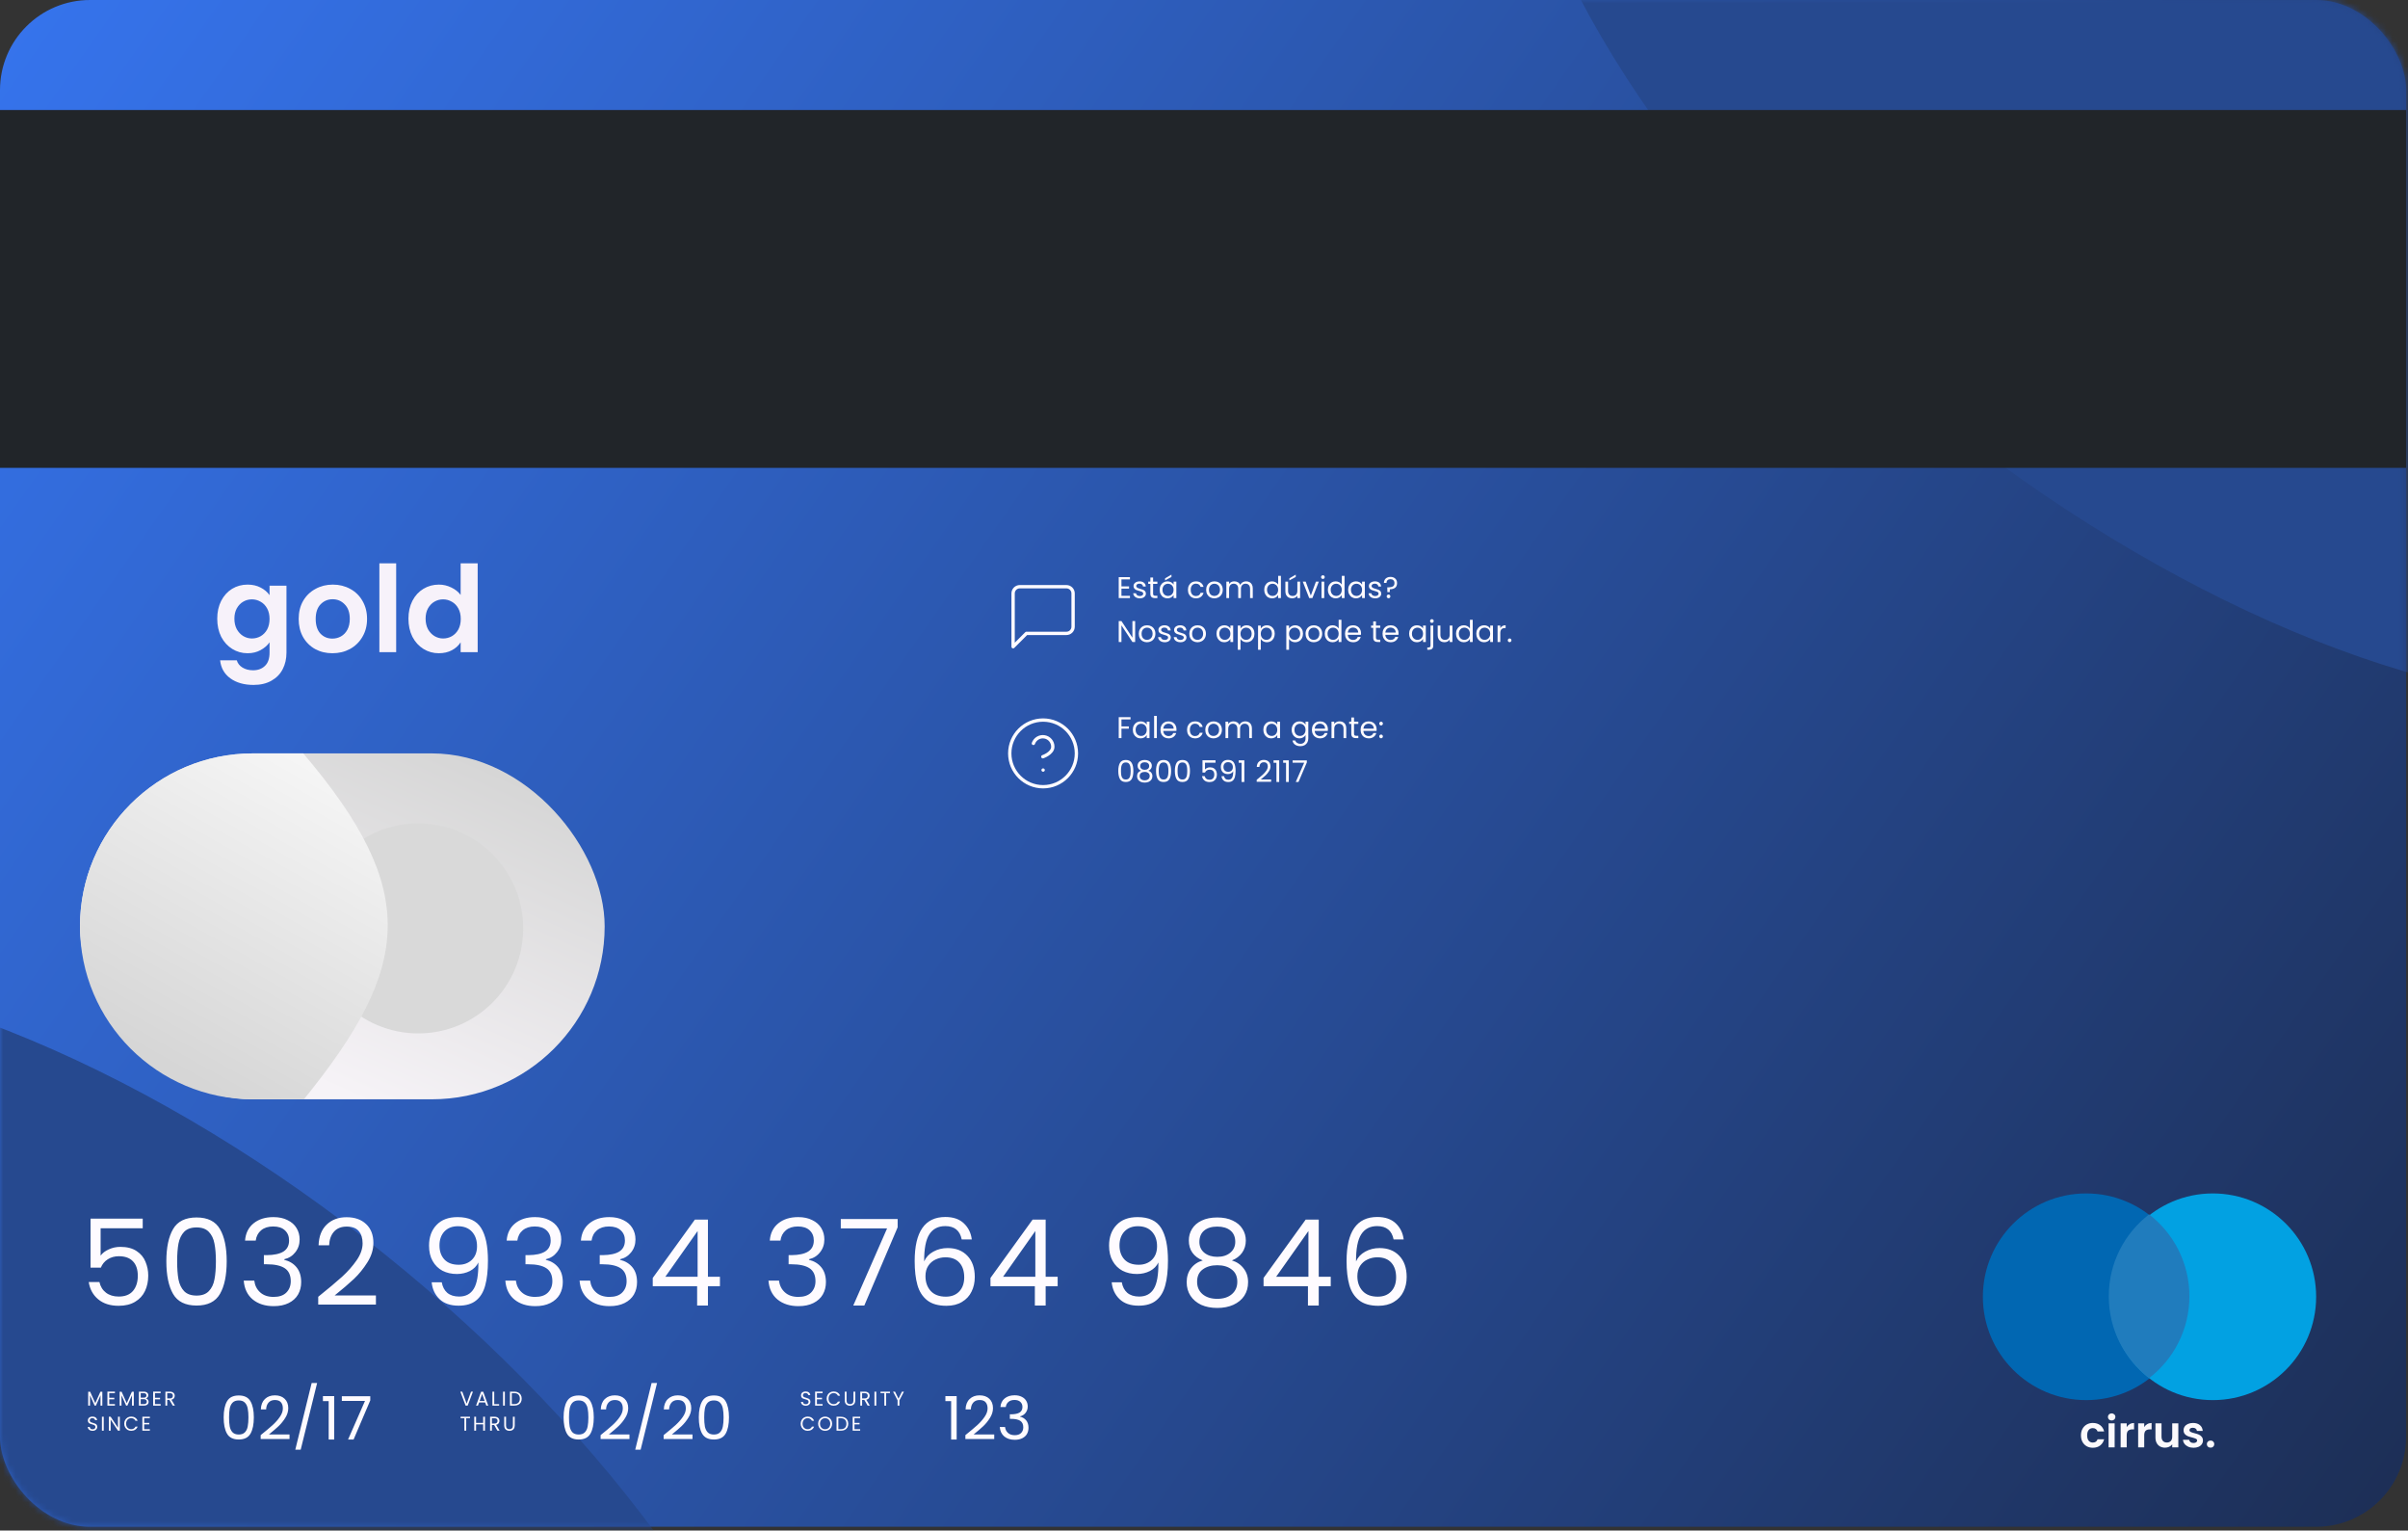 <svg width="384" height="244" viewBox="0 0 384 244" fill="none" xmlns="http://www.w3.org/2000/svg">
<rect x="0" y="0" width="384" height="244" fill="#333333" stroke="none"/>
<rect width="383.699" height="243.399" rx="14.356" fill="url(#paint0_linear_940_109)"/>
<mask id="mask0_940_109" style="mask-type:alpha" maskUnits="userSpaceOnUse" x="0" y="0" width="384" height="244">
<rect width="383.699" height="243.399" rx="14.356" fill="url(#paint1_linear_940_109)"/>
</mask>
<g mask="url(#mask0_940_109)">
<ellipse cx="20.626" cy="250.78" rx="130.962" ry="65.136" transform="rotate(38.775 20.626 250.78)" fill="#26498F"/>
<ellipse cx="349.974" cy="15.681" rx="130.962" ry="65.136" transform="rotate(38.775 349.974 15.681)" fill="#26498F"/>
</g>
<rect y="17.538" width="383.699" height="57.047" fill="#212529"/>
<rect x="12.756" y="120.105" width="83.668" height="55.145" rx="27.573" fill="url(#paint2_linear_940_109)"/>
<path d="M22.76 195.808H16.045V200.171C16.338 199.762 16.772 199.431 17.346 199.176C17.919 198.908 18.538 198.774 19.201 198.774C20.26 198.774 21.121 198.997 21.784 199.444C22.447 199.877 22.919 200.445 23.2 201.146C23.493 201.835 23.64 202.568 23.64 203.346C23.64 204.265 23.468 205.087 23.123 205.814C22.779 206.541 22.25 207.115 21.535 207.536C20.834 207.957 19.96 208.168 18.914 208.168C17.575 208.168 16.491 207.823 15.662 207.135C14.833 206.446 14.329 205.527 14.15 204.38H15.853C16.019 205.107 16.37 205.674 16.905 206.082C17.441 206.49 18.117 206.695 18.933 206.695C19.941 206.695 20.7 206.395 21.21 205.795C21.72 205.183 21.975 204.38 21.975 203.385C21.975 202.39 21.72 201.625 21.21 201.089C20.7 200.54 19.948 200.266 18.953 200.266C18.277 200.266 17.683 200.432 17.173 200.764C16.676 201.083 16.312 201.523 16.083 202.084H14.438V194.278H22.76V195.808ZM26.527 201.07C26.527 198.876 26.885 197.167 27.599 195.942C28.313 194.705 29.563 194.087 31.349 194.087C33.122 194.087 34.365 194.705 35.079 195.942C35.794 197.167 36.151 198.876 36.151 201.07C36.151 203.302 35.794 205.036 35.079 206.274C34.365 207.511 33.122 208.129 31.349 208.129C29.563 208.129 28.313 207.511 27.599 206.274C26.885 205.036 26.527 203.302 26.527 201.07ZM34.429 201.07C34.429 199.96 34.352 199.023 34.199 198.257C34.059 197.479 33.759 196.854 33.3 196.382C32.854 195.911 32.203 195.675 31.349 195.675C30.481 195.675 29.818 195.911 29.359 196.382C28.913 196.854 28.613 197.479 28.46 198.257C28.32 199.023 28.249 199.96 28.249 201.07C28.249 202.218 28.32 203.181 28.46 203.959C28.613 204.737 28.913 205.362 29.359 205.834C29.818 206.305 30.481 206.541 31.349 206.541C32.203 206.541 32.854 206.305 33.3 205.834C33.759 205.362 34.059 204.737 34.199 203.959C34.352 203.181 34.429 202.218 34.429 201.07ZM39.077 197.779C39.166 196.606 39.619 195.687 40.435 195.024C41.251 194.361 42.31 194.029 43.611 194.029C44.478 194.029 45.224 194.189 45.849 194.508C46.487 194.814 46.965 195.235 47.284 195.77C47.616 196.306 47.782 196.912 47.782 197.588C47.782 198.379 47.552 199.061 47.093 199.635C46.646 200.209 46.06 200.579 45.333 200.745V200.84C46.162 201.044 46.819 201.446 47.303 202.045C47.788 202.645 48.03 203.429 48.03 204.399C48.03 205.126 47.864 205.783 47.533 206.369C47.201 206.943 46.704 207.396 46.041 207.728C45.377 208.059 44.58 208.225 43.649 208.225C42.297 208.225 41.188 207.874 40.32 207.173C39.453 206.459 38.968 205.451 38.866 204.15H40.55C40.639 204.915 40.952 205.54 41.487 206.025C42.023 206.51 42.737 206.752 43.63 206.752C44.523 206.752 45.199 206.522 45.658 206.063C46.13 205.591 46.366 204.985 46.366 204.246C46.366 203.289 46.047 202.6 45.409 202.179C44.772 201.758 43.809 201.548 42.52 201.548H42.08V200.094H42.539C43.713 200.081 44.599 199.89 45.199 199.52C45.798 199.137 46.098 198.551 46.098 197.76C46.098 197.084 45.875 196.542 45.428 196.134C44.995 195.726 44.37 195.522 43.553 195.522C42.763 195.522 42.125 195.726 41.64 196.134C41.156 196.542 40.869 197.09 40.779 197.779H39.077ZM50.745 206.733C52.364 205.432 53.633 204.367 54.552 203.538C55.47 202.696 56.242 201.822 56.867 200.917C57.504 199.998 57.823 199.099 57.823 198.219C57.823 197.39 57.619 196.74 57.211 196.268C56.816 195.783 56.172 195.541 55.279 195.541C54.411 195.541 53.735 195.815 53.251 196.363C52.779 196.899 52.524 197.62 52.486 198.525H50.802C50.853 197.097 51.287 195.993 52.103 195.215C52.919 194.437 53.971 194.048 55.26 194.048C56.573 194.048 57.613 194.412 58.378 195.139C59.156 195.866 59.545 196.867 59.545 198.143C59.545 199.201 59.226 200.234 58.589 201.242C57.964 202.237 57.249 203.117 56.446 203.882C55.642 204.635 54.615 205.515 53.365 206.522H59.947V207.976H50.745V206.733ZM70.446 204.418C70.574 205.145 70.867 205.706 71.326 206.101C71.798 206.497 72.43 206.695 73.221 206.695C74.279 206.695 75.057 206.28 75.555 205.451C76.065 204.622 76.307 203.225 76.282 201.261C76.014 201.835 75.567 202.288 74.942 202.619C74.317 202.938 73.622 203.098 72.857 203.098C72.002 203.098 71.237 202.926 70.561 202.581C69.898 202.224 69.375 201.707 68.992 201.031C68.61 200.355 68.418 199.539 68.418 198.583C68.418 197.218 68.814 196.121 69.605 195.292C70.395 194.45 71.518 194.029 72.972 194.029C74.757 194.029 76.007 194.61 76.722 195.77C77.449 196.931 77.812 198.659 77.812 200.955C77.812 202.562 77.665 203.889 77.372 204.934C77.091 205.98 76.607 206.777 75.918 207.326C75.242 207.874 74.311 208.149 73.125 208.149C71.824 208.149 70.81 207.798 70.083 207.096C69.356 206.395 68.941 205.502 68.839 204.418H70.446ZM73.144 201.625C73.999 201.625 74.7 201.363 75.249 200.84C75.797 200.304 76.071 199.584 76.071 198.678C76.071 197.722 75.803 196.95 75.268 196.363C74.732 195.777 73.979 195.483 73.01 195.483C72.117 195.483 71.403 195.764 70.867 196.325C70.344 196.886 70.083 197.626 70.083 198.544C70.083 199.475 70.344 200.222 70.867 200.783C71.39 201.344 72.149 201.625 73.144 201.625ZM80.794 197.779C80.884 196.606 81.337 195.687 82.153 195.024C82.969 194.361 84.028 194.029 85.329 194.029C86.196 194.029 86.942 194.189 87.567 194.508C88.205 194.814 88.683 195.235 89.002 195.77C89.334 196.306 89.499 196.912 89.499 197.588C89.499 198.379 89.27 199.061 88.811 199.635C88.364 200.209 87.778 200.579 87.051 200.745V200.84C87.88 201.044 88.537 201.446 89.021 202.045C89.506 202.645 89.748 203.429 89.748 204.399C89.748 205.126 89.582 205.783 89.251 206.369C88.919 206.943 88.422 207.396 87.758 207.728C87.095 208.059 86.298 208.225 85.367 208.225C84.015 208.225 82.905 207.874 82.038 207.173C81.171 206.459 80.686 205.451 80.584 204.15H82.268C82.357 204.915 82.669 205.54 83.205 206.025C83.741 206.51 84.455 206.752 85.348 206.752C86.241 206.752 86.917 206.522 87.376 206.063C87.848 205.591 88.084 204.985 88.084 204.246C88.084 203.289 87.765 202.6 87.127 202.179C86.489 201.758 85.526 201.548 84.238 201.548H83.798V200.094H84.257C85.431 200.081 86.317 199.89 86.917 199.52C87.516 199.137 87.816 198.551 87.816 197.76C87.816 197.084 87.593 196.542 87.146 196.134C86.713 195.726 86.088 195.522 85.271 195.522C84.481 195.522 83.843 195.726 83.358 196.134C82.873 196.542 82.587 197.09 82.497 197.779H80.794ZM92.635 197.779C92.724 196.606 93.177 195.687 93.993 195.024C94.809 194.361 95.868 194.029 97.169 194.029C98.036 194.029 98.782 194.189 99.407 194.508C100.045 194.814 100.523 195.235 100.842 195.77C101.174 196.306 101.339 196.912 101.339 197.588C101.339 198.379 101.11 199.061 100.651 199.635C100.204 200.209 99.618 200.579 98.891 200.745V200.84C99.72 201.044 100.377 201.446 100.861 202.045C101.346 202.645 101.588 203.429 101.588 204.399C101.588 205.126 101.422 205.783 101.091 206.369C100.759 206.943 100.262 207.396 99.599 207.728C98.935 208.059 98.138 208.225 97.207 208.225C95.855 208.225 94.745 207.874 93.878 207.173C93.011 206.459 92.526 205.451 92.424 204.15H94.108C94.197 204.915 94.509 205.54 95.045 206.025C95.581 206.51 96.295 206.752 97.188 206.752C98.081 206.752 98.757 206.522 99.216 206.063C99.688 205.591 99.924 204.985 99.924 204.246C99.924 203.289 99.605 202.6 98.967 202.179C98.329 201.758 97.367 201.548 96.078 201.548H95.638V200.094H96.097C97.271 200.081 98.157 199.89 98.757 199.52C99.356 199.137 99.656 198.551 99.656 197.76C99.656 197.084 99.433 196.542 98.986 196.134C98.553 195.726 97.928 195.522 97.111 195.522C96.321 195.522 95.683 195.726 95.198 196.134C94.713 196.542 94.427 197.09 94.337 197.779H92.635ZM104.092 205.049V203.729L110.807 194.431H112.893V203.538H114.806V205.049H112.893V208.129H111.171V205.049H104.092ZM111.247 196.249L106.101 203.538H111.247V196.249ZM122.755 197.779C122.844 196.606 123.297 195.687 124.114 195.024C124.93 194.361 125.988 194.029 127.289 194.029C128.157 194.029 128.903 194.189 129.528 194.508C130.166 194.814 130.644 195.235 130.963 195.77C131.294 196.306 131.46 196.912 131.46 197.588C131.46 198.379 131.231 199.061 130.771 199.635C130.325 200.209 129.738 200.579 129.011 200.745V200.84C129.84 201.044 130.497 201.446 130.982 202.045C131.467 202.645 131.709 203.429 131.709 204.399C131.709 205.126 131.543 205.783 131.211 206.369C130.88 206.943 130.382 207.396 129.719 207.728C129.056 208.059 128.259 208.225 127.328 208.225C125.976 208.225 124.866 207.874 123.999 207.173C123.131 206.459 122.647 205.451 122.545 204.15H124.228C124.318 204.915 124.63 205.54 125.166 206.025C125.701 206.51 126.416 206.752 127.309 206.752C128.201 206.752 128.877 206.522 129.337 206.063C129.808 205.591 130.044 204.985 130.044 204.246C130.044 203.289 129.726 202.6 129.088 202.179C128.45 201.758 127.487 201.548 126.199 201.548H125.759V200.094H126.218C127.391 200.081 128.278 199.89 128.877 199.52C129.477 199.137 129.777 198.551 129.777 197.76C129.777 197.084 129.553 196.542 129.107 196.134C128.673 195.726 128.048 195.522 127.232 195.522C126.441 195.522 125.804 195.726 125.319 196.134C124.834 196.542 124.547 197.09 124.458 197.779H122.755ZM143.147 195.655L137.829 208.129H136.068L141.464 195.828H134.079V194.335H143.147V195.655ZM153.362 197.588C153.081 196.172 152.207 195.464 150.741 195.464C149.605 195.464 148.757 195.904 148.196 196.784C147.635 197.652 147.361 199.086 147.373 201.089C147.667 200.426 148.151 199.909 148.827 199.539C149.516 199.157 150.281 198.965 151.123 198.965C152.437 198.965 153.483 199.373 154.261 200.19C155.052 201.006 155.447 202.135 155.447 203.576C155.447 204.443 155.275 205.221 154.93 205.91C154.599 206.599 154.089 207.147 153.4 207.555C152.724 207.964 151.901 208.168 150.932 208.168C149.618 208.168 148.591 207.874 147.852 207.288C147.112 206.701 146.595 205.891 146.302 204.858C146.009 203.825 145.862 202.549 145.862 201.031C145.862 196.351 147.495 194.01 150.76 194.01C152.01 194.01 152.992 194.348 153.706 195.024C154.42 195.7 154.841 196.555 154.969 197.588H153.362ZM150.76 200.438C150.211 200.438 149.695 200.553 149.21 200.783C148.725 201 148.33 201.338 148.024 201.797C147.73 202.243 147.584 202.792 147.584 203.442C147.584 204.411 147.864 205.202 148.426 205.814C148.987 206.414 149.79 206.714 150.836 206.714C151.729 206.714 152.437 206.439 152.96 205.891C153.496 205.33 153.763 204.577 153.763 203.633C153.763 202.639 153.508 201.861 152.998 201.299C152.488 200.725 151.742 200.438 150.76 200.438ZM157.949 205.049V203.729L164.664 194.431H166.749V203.538H168.663V205.049H166.749V208.129H165.028V205.049H157.949ZM165.104 196.249L159.958 203.538H165.104V196.249ZM178.889 204.418C179.016 205.145 179.31 205.706 179.769 206.101C180.241 206.497 180.872 206.695 181.663 206.695C182.721 206.695 183.499 206.28 183.997 205.451C184.507 204.622 184.749 203.225 184.724 201.261C184.456 201.835 184.01 202.288 183.385 202.619C182.76 202.938 182.065 203.098 181.299 203.098C180.445 203.098 179.679 202.926 179.003 202.581C178.34 202.224 177.817 201.707 177.435 201.031C177.052 200.355 176.861 199.539 176.861 198.583C176.861 197.218 177.256 196.121 178.047 195.292C178.838 194.45 179.96 194.029 181.414 194.029C183.2 194.029 184.45 194.61 185.164 195.77C185.891 196.931 186.254 198.659 186.254 200.955C186.254 202.562 186.108 203.889 185.814 204.934C185.534 205.98 185.049 206.777 184.36 207.326C183.684 207.874 182.753 208.149 181.567 208.149C180.266 208.149 179.252 207.798 178.525 207.096C177.798 206.395 177.384 205.502 177.282 204.418H178.889ZM181.586 201.625C182.441 201.625 183.142 201.363 183.691 200.84C184.239 200.304 184.513 199.584 184.513 198.678C184.513 197.722 184.246 196.95 183.71 196.363C183.174 195.777 182.422 195.483 181.452 195.483C180.56 195.483 179.845 195.764 179.31 196.325C178.787 196.886 178.525 197.626 178.525 198.544C178.525 199.475 178.787 200.222 179.31 200.783C179.833 201.344 180.591 201.625 181.586 201.625ZM191.8 200.936C191.086 200.655 190.538 200.247 190.155 199.711C189.772 199.176 189.581 198.525 189.581 197.76C189.581 197.071 189.753 196.453 190.098 195.904C190.442 195.343 190.952 194.903 191.628 194.584C192.317 194.252 193.146 194.087 194.115 194.087C195.085 194.087 195.907 194.252 196.583 194.584C197.272 194.903 197.789 195.343 198.133 195.904C198.49 196.453 198.669 197.071 198.669 197.76C198.669 198.5 198.471 199.15 198.076 199.711C197.68 200.26 197.138 200.668 196.449 200.936C197.24 201.178 197.865 201.605 198.324 202.218C198.796 202.817 199.032 203.544 199.032 204.399C199.032 205.228 198.828 205.955 198.42 206.58C198.012 207.192 197.432 207.67 196.679 208.015C195.939 208.346 195.085 208.512 194.115 208.512C193.146 208.512 192.292 208.346 191.552 208.015C190.825 207.67 190.257 207.192 189.849 206.58C189.441 205.955 189.237 205.228 189.237 204.399C189.237 203.544 189.466 202.811 189.926 202.199C190.385 201.586 191.01 201.165 191.8 200.936ZM196.985 197.97C196.985 197.192 196.73 196.593 196.22 196.172C195.71 195.751 195.008 195.541 194.115 195.541C193.235 195.541 192.54 195.751 192.03 196.172C191.52 196.593 191.265 197.199 191.265 197.99C191.265 198.704 191.526 199.278 192.049 199.711C192.585 200.145 193.274 200.362 194.115 200.362C194.97 200.362 195.659 200.145 196.182 199.711C196.717 199.265 196.985 198.685 196.985 197.97ZM194.115 201.701C193.172 201.701 192.4 201.924 191.8 202.371C191.201 202.804 190.901 203.461 190.901 204.341C190.901 205.158 191.188 205.814 191.762 206.312C192.349 206.809 193.133 207.058 194.115 207.058C195.098 207.058 195.876 206.809 196.449 206.312C197.023 205.814 197.31 205.158 197.31 204.341C197.31 203.487 197.017 202.836 196.43 202.39C195.844 201.931 195.072 201.701 194.115 201.701ZM201.498 205.049V203.729L208.213 194.431H210.298V203.538H212.211V205.049H210.298V208.129H208.576V205.049H201.498ZM208.653 196.249L203.506 203.538H208.653V196.249ZM222.235 197.588C221.954 196.172 221.08 195.464 219.614 195.464C218.478 195.464 217.63 195.904 217.069 196.784C216.508 197.652 216.234 199.086 216.246 201.089C216.54 200.426 217.024 199.909 217.7 199.539C218.389 199.157 219.154 198.965 219.996 198.965C221.31 198.965 222.356 199.373 223.134 200.19C223.925 201.006 224.32 202.135 224.32 203.576C224.32 204.443 224.148 205.221 223.804 205.91C223.472 206.599 222.962 207.147 222.273 207.555C221.597 207.964 220.774 208.168 219.805 208.168C218.491 208.168 217.465 207.874 216.725 207.288C215.985 206.701 215.468 205.891 215.175 204.858C214.882 203.825 214.735 202.549 214.735 201.031C214.735 196.351 216.368 194.01 219.633 194.01C220.883 194.01 221.865 194.348 222.579 195.024C223.293 195.7 223.714 196.555 223.842 197.588H222.235ZM219.633 200.438C219.084 200.438 218.568 200.553 218.083 200.783C217.598 201 217.203 201.338 216.897 201.797C216.604 202.243 216.457 202.792 216.457 203.442C216.457 204.411 216.737 205.202 217.299 205.814C217.86 206.414 218.663 206.714 219.709 206.714C220.602 206.714 221.31 206.439 221.833 205.891C222.369 205.33 222.636 204.577 222.636 203.633C222.636 202.639 222.381 201.861 221.871 201.299C221.361 200.725 220.615 200.438 219.633 200.438Z" fill="#FEFBFF"/>
<path d="M39.483 93.196C40.274 93.196 40.969 93.356 41.569 93.674C42.168 93.981 42.64 94.382 42.984 94.88V93.368H45.682V104.044C45.682 105.026 45.484 105.9 45.089 106.665C44.694 107.443 44.101 108.055 43.31 108.502C42.519 108.961 41.562 109.19 40.44 109.19C38.935 109.19 37.698 108.84 36.728 108.138C35.772 107.437 35.23 106.48 35.102 105.268H37.762C37.902 105.753 38.202 106.136 38.661 106.416C39.133 106.71 39.7 106.856 40.364 106.856C41.142 106.856 41.773 106.62 42.258 106.148C42.742 105.689 42.984 104.988 42.984 104.044V102.398C42.64 102.896 42.162 103.31 41.55 103.642C40.95 103.974 40.261 104.139 39.483 104.139C38.591 104.139 37.774 103.91 37.035 103.451C36.295 102.992 35.708 102.347 35.274 101.518C34.853 100.677 34.643 99.714 34.643 98.629C34.643 97.558 34.853 96.608 35.274 95.779C35.708 94.95 36.288 94.312 37.015 93.866C37.755 93.419 38.578 93.196 39.483 93.196ZM42.984 98.668C42.984 98.017 42.857 97.463 42.602 97.003C42.347 96.531 42.002 96.174 41.569 95.932C41.135 95.677 40.67 95.549 40.172 95.549C39.675 95.549 39.216 95.67 38.795 95.913C38.374 96.155 38.029 96.512 37.762 96.984C37.507 97.443 37.379 97.992 37.379 98.629C37.379 99.267 37.507 99.828 37.762 100.313C38.029 100.785 38.374 101.149 38.795 101.404C39.228 101.659 39.688 101.786 40.172 101.786C40.67 101.786 41.135 101.665 41.569 101.423C42.002 101.168 42.347 100.811 42.602 100.351C42.857 99.879 42.984 99.318 42.984 98.668ZM53.005 104.139C51.984 104.139 51.066 103.916 50.25 103.47C49.433 103.011 48.789 102.367 48.317 101.538C47.858 100.708 47.629 99.752 47.629 98.668C47.629 97.584 47.864 96.627 48.336 95.798C48.821 94.969 49.478 94.331 50.307 93.885C51.136 93.426 52.061 93.196 53.081 93.196C54.101 93.196 55.026 93.426 55.855 93.885C56.684 94.331 57.335 94.969 57.807 95.798C58.291 96.627 58.534 97.584 58.534 98.668C58.534 99.752 58.285 100.708 57.788 101.538C57.303 102.367 56.64 103.011 55.798 103.47C54.969 103.916 54.038 104.139 53.005 104.139ZM53.005 101.805C53.489 101.805 53.942 101.691 54.363 101.461C54.797 101.219 55.141 100.862 55.396 100.39C55.651 99.918 55.779 99.344 55.779 98.668C55.779 97.66 55.511 96.888 54.975 96.353C54.452 95.804 53.808 95.53 53.043 95.53C52.278 95.53 51.633 95.804 51.111 96.353C50.6 96.888 50.345 97.66 50.345 98.668C50.345 99.675 50.594 100.453 51.091 101.002C51.602 101.538 52.239 101.805 53.005 101.805ZM63.177 89.81V103.967H60.498V89.81H63.177ZM65.134 98.629C65.134 97.558 65.345 96.608 65.766 95.779C66.199 94.95 66.786 94.312 67.526 93.866C68.266 93.419 69.088 93.196 69.994 93.196C70.683 93.196 71.34 93.349 71.965 93.655C72.59 93.949 73.087 94.344 73.457 94.841V89.81H76.174V103.967H73.457V102.398C73.125 102.921 72.66 103.342 72.06 103.661C71.461 103.98 70.766 104.139 69.975 104.139C69.082 104.139 68.266 103.91 67.526 103.451C66.786 102.992 66.199 102.347 65.766 101.518C65.345 100.677 65.134 99.714 65.134 98.629ZM73.476 98.668C73.476 98.017 73.348 97.463 73.093 97.003C72.838 96.531 72.494 96.174 72.06 95.932C71.626 95.677 71.161 95.549 70.663 95.549C70.166 95.549 69.707 95.67 69.286 95.913C68.865 96.155 68.521 96.512 68.253 96.984C67.998 97.443 67.87 97.992 67.87 98.629C67.87 99.267 67.998 99.828 68.253 100.313C68.521 100.785 68.865 101.149 69.286 101.404C69.72 101.659 70.179 101.786 70.663 101.786C71.161 101.786 71.626 101.665 72.06 101.423C72.494 101.168 72.838 100.811 73.093 100.351C73.348 99.879 73.476 99.318 73.476 98.668Z" fill="#F7F2FA"/>
<path d="M35.667 225.955C35.667 224.858 35.846 224.003 36.203 223.391C36.56 222.772 37.185 222.463 38.078 222.463C38.964 222.463 39.586 222.772 39.943 223.391C40.3 224.003 40.479 224.858 40.479 225.955C40.479 227.071 40.3 227.938 39.943 228.556C39.586 229.175 38.964 229.484 38.078 229.484C37.185 229.484 36.56 229.175 36.203 228.556C35.846 227.938 35.667 227.071 35.667 225.955ZM39.618 225.955C39.618 225.4 39.58 224.931 39.503 224.548C39.433 224.159 39.283 223.847 39.054 223.611C38.83 223.375 38.505 223.257 38.078 223.257C37.644 223.257 37.313 223.375 37.083 223.611C36.86 223.847 36.71 224.159 36.633 224.548C36.563 224.931 36.528 225.4 36.528 225.955C36.528 226.529 36.563 227.01 36.633 227.399C36.71 227.788 36.86 228.101 37.083 228.336C37.313 228.572 37.644 228.69 38.078 228.69C38.505 228.69 38.83 228.572 39.054 228.336C39.283 228.101 39.433 227.788 39.503 227.399C39.58 227.01 39.618 226.529 39.618 225.955ZM41.569 228.786C42.379 228.136 43.013 227.603 43.472 227.189C43.932 226.768 44.317 226.331 44.63 225.878C44.949 225.419 45.108 224.969 45.108 224.529C45.108 224.115 45.006 223.789 44.802 223.554C44.604 223.311 44.282 223.19 43.836 223.19C43.402 223.19 43.064 223.327 42.822 223.601C42.586 223.869 42.458 224.229 42.439 224.682H41.597C41.623 223.968 41.84 223.416 42.248 223.027C42.656 222.638 43.182 222.444 43.826 222.444C44.483 222.444 45.003 222.626 45.386 222.989C45.775 223.353 45.969 223.853 45.969 224.491C45.969 225.02 45.81 225.537 45.491 226.041C45.178 226.538 44.821 226.978 44.419 227.361C44.018 227.737 43.504 228.177 42.879 228.681H46.17V229.408H41.569V228.786ZM50.572 220.473L47.951 231.111H47.09L49.702 220.473H50.572ZM51.496 223.362V222.568H53.294V229.484H52.414V223.362H51.496ZM59.047 223.247L56.387 229.484H55.507L58.205 223.333H54.512V222.587H59.047V223.247Z" fill="#FEFBFF"/>
<path d="M89.876 225.955C89.876 224.858 90.055 224.004 90.412 223.391C90.769 222.773 91.394 222.463 92.287 222.463C93.173 222.463 93.795 222.773 94.152 223.391C94.509 224.004 94.688 224.858 94.688 225.955C94.688 227.071 94.509 227.938 94.152 228.557C93.795 229.176 93.173 229.485 92.287 229.485C91.394 229.485 90.769 229.176 90.412 228.557C90.055 227.938 89.876 227.071 89.876 225.955ZM93.827 225.955C93.827 225.4 93.789 224.931 93.712 224.549C93.642 224.16 93.492 223.847 93.263 223.611C93.039 223.375 92.714 223.257 92.287 223.257C91.853 223.257 91.522 223.375 91.292 223.611C91.069 223.847 90.919 224.16 90.842 224.549C90.772 224.931 90.737 225.4 90.737 225.955C90.737 226.529 90.772 227.01 90.842 227.399C90.919 227.789 91.069 228.101 91.292 228.337C91.522 228.573 91.853 228.691 92.287 228.691C92.714 228.691 93.039 228.573 93.263 228.337C93.492 228.101 93.642 227.789 93.712 227.399C93.789 227.01 93.827 226.529 93.827 225.955ZM95.778 228.787C96.588 228.136 97.222 227.604 97.681 227.189C98.141 226.768 98.526 226.331 98.839 225.879C99.158 225.419 99.317 224.97 99.317 224.53C99.317 224.115 99.215 223.79 99.011 223.554C98.813 223.312 98.491 223.19 98.045 223.19C97.611 223.19 97.273 223.328 97.031 223.602C96.795 223.87 96.667 224.23 96.648 224.683H95.806C95.832 223.969 96.049 223.417 96.457 223.028C96.865 222.639 97.391 222.444 98.035 222.444C98.692 222.444 99.212 222.626 99.595 222.99C99.984 223.353 100.178 223.854 100.178 224.491C100.178 225.021 100.019 225.537 99.7 226.041C99.387 226.539 99.03 226.979 98.628 227.361C98.227 227.737 97.713 228.178 97.088 228.681H100.379V229.408H95.778V228.787ZM104.781 220.474L102.16 231.111H101.299L103.911 220.474H104.781ZM105.829 228.787C106.639 228.136 107.274 227.604 107.733 227.189C108.192 226.768 108.578 226.331 108.891 225.879C109.209 225.419 109.369 224.97 109.369 224.53C109.369 224.115 109.267 223.79 109.063 223.554C108.865 223.312 108.543 223.19 108.097 223.19C107.663 223.19 107.325 223.328 107.083 223.602C106.847 223.87 106.719 224.23 106.7 224.683H105.858C105.884 223.969 106.101 223.417 106.509 223.028C106.917 222.639 107.443 222.444 108.087 222.444C108.744 222.444 109.264 222.626 109.646 222.99C110.035 223.353 110.23 223.854 110.23 224.491C110.23 225.021 110.07 225.537 109.751 226.041C109.439 226.539 109.082 226.979 108.68 227.361C108.278 227.737 107.765 228.178 107.14 228.681H110.431V229.408H105.829V228.787ZM111.437 225.955C111.437 224.858 111.616 224.004 111.973 223.391C112.33 222.773 112.955 222.463 113.848 222.463C114.734 222.463 115.356 222.773 115.713 223.391C116.07 224.004 116.249 224.858 116.249 225.955C116.249 227.071 116.07 227.938 115.713 228.557C115.356 229.176 114.734 229.485 113.848 229.485C112.955 229.485 112.33 229.176 111.973 228.557C111.616 227.938 111.437 227.071 111.437 225.955ZM115.388 225.955C115.388 225.4 115.349 224.931 115.273 224.549C115.203 224.16 115.053 223.847 114.823 223.611C114.6 223.375 114.275 223.257 113.848 223.257C113.414 223.257 113.082 223.375 112.853 223.611C112.63 223.847 112.48 224.16 112.403 224.549C112.333 224.931 112.298 225.4 112.298 225.955C112.298 226.529 112.333 227.01 112.403 227.399C112.48 227.789 112.63 228.101 112.853 228.337C113.082 228.573 113.414 228.691 113.848 228.691C114.275 228.691 114.6 228.573 114.823 228.337C115.053 228.101 115.203 227.789 115.273 227.399C115.349 227.01 115.388 226.529 115.388 225.955Z" fill="#FEFBFF"/>
<path d="M150.76 223.362V222.568H152.558V229.484H151.678V223.362H150.76ZM153.948 228.786C154.758 228.136 155.393 227.603 155.852 227.189C156.311 226.768 156.697 226.331 157.01 225.878C157.328 225.419 157.488 224.969 157.488 224.529C157.488 224.115 157.386 223.789 157.182 223.554C156.984 223.311 156.662 223.19 156.216 223.19C155.782 223.19 155.444 223.327 155.202 223.601C154.966 223.869 154.838 224.229 154.819 224.682H153.977C154.003 223.968 154.219 223.416 154.628 223.027C155.036 222.638 155.562 222.444 156.206 222.444C156.863 222.444 157.383 222.626 157.765 222.989C158.154 223.353 158.349 223.853 158.349 224.491C158.349 225.02 158.189 225.537 157.87 226.041C157.558 226.538 157.201 226.978 156.799 227.361C156.397 227.737 155.884 228.177 155.259 228.681H158.55V229.408H153.948V228.786ZM159.537 224.309C159.581 223.723 159.808 223.263 160.216 222.932C160.624 222.6 161.153 222.434 161.804 222.434C162.238 222.434 162.611 222.514 162.923 222.673C163.242 222.826 163.481 223.037 163.641 223.305C163.806 223.573 163.889 223.876 163.889 224.214C163.889 224.609 163.774 224.95 163.545 225.237C163.322 225.524 163.028 225.709 162.665 225.792V225.84C163.079 225.942 163.408 226.143 163.65 226.442C163.892 226.742 164.014 227.134 164.014 227.619C164.014 227.983 163.931 228.311 163.765 228.604C163.599 228.891 163.35 229.118 163.019 229.283C162.687 229.449 162.289 229.532 161.823 229.532C161.147 229.532 160.592 229.357 160.159 229.006C159.725 228.649 159.483 228.145 159.432 227.495H160.273C160.318 227.877 160.474 228.19 160.742 228.432C161.01 228.674 161.367 228.796 161.813 228.796C162.26 228.796 162.598 228.681 162.827 228.451C163.063 228.215 163.181 227.912 163.181 227.542C163.181 227.064 163.022 226.72 162.703 226.509C162.384 226.299 161.903 226.194 161.259 226.194H161.039V225.467H161.268C161.855 225.46 162.298 225.365 162.598 225.18C162.898 224.988 163.047 224.695 163.047 224.3C163.047 223.962 162.936 223.691 162.713 223.487C162.496 223.282 162.183 223.18 161.775 223.18C161.38 223.18 161.061 223.282 160.819 223.487C160.576 223.691 160.433 223.965 160.388 224.309H159.537Z" fill="#FEFBFF"/>
<path d="M331.847 228.823C331.847 228.427 331.928 228.082 332.089 227.787C332.25 227.487 332.474 227.257 332.759 227.096C333.045 226.93 333.372 226.847 333.74 226.847C334.215 226.847 334.606 226.967 334.915 227.206C335.228 227.441 335.437 227.773 335.543 228.201H334.5C334.445 228.036 334.35 227.907 334.217 227.814C334.088 227.718 333.927 227.669 333.733 227.669C333.457 227.669 333.238 227.771 333.077 227.973C332.916 228.171 332.835 228.455 332.835 228.823C332.835 229.187 332.916 229.47 333.077 229.673C333.238 229.871 333.457 229.97 333.733 229.97C334.125 229.97 334.38 229.795 334.5 229.445H335.543C335.437 229.859 335.228 230.189 334.915 230.433C334.601 230.677 334.21 230.799 333.74 230.799C333.372 230.799 333.045 230.718 332.759 230.557C332.474 230.391 332.25 230.161 332.089 229.866C331.928 229.567 331.847 229.219 331.847 228.823ZM336.742 226.453C336.572 226.453 336.429 226.4 336.314 226.295C336.204 226.184 336.148 226.048 336.148 225.887C336.148 225.726 336.204 225.592 336.314 225.486C336.429 225.376 336.572 225.32 336.742 225.32C336.913 225.32 337.053 225.376 337.164 225.486C337.279 225.592 337.337 225.726 337.337 225.887C337.337 226.048 337.279 226.184 337.164 226.295C337.053 226.4 336.913 226.453 336.742 226.453ZM337.219 226.909V230.737H336.252V226.909H337.219ZM339.142 227.504C339.266 227.301 339.427 227.142 339.626 227.027C339.828 226.912 340.058 226.854 340.316 226.854V227.87H340.061C339.757 227.87 339.527 227.941 339.37 228.084C339.218 228.227 339.142 228.475 339.142 228.83V230.737H338.175V226.909H339.142V227.504ZM341.935 227.504C342.059 227.301 342.221 227.142 342.419 227.027C342.621 226.912 342.852 226.854 343.11 226.854V227.87H342.854C342.55 227.87 342.32 227.941 342.163 228.084C342.011 228.227 341.935 228.475 341.935 228.83V230.737H340.968V226.909H341.935V227.504ZM347.374 226.909V230.737H346.4V230.253C346.276 230.419 346.112 230.55 345.91 230.647C345.712 230.739 345.495 230.785 345.26 230.785C344.961 230.785 344.696 230.723 344.466 230.599C344.235 230.47 344.054 230.283 343.92 230.039C343.791 229.79 343.727 229.496 343.727 229.155V226.909H344.694V229.017C344.694 229.321 344.77 229.555 344.922 229.721C345.074 229.882 345.281 229.963 345.543 229.963C345.811 229.963 346.02 229.882 346.172 229.721C346.324 229.555 346.4 229.321 346.4 229.017V226.909H347.374ZM349.793 230.799C349.48 230.799 349.199 230.744 348.95 230.633C348.702 230.518 348.504 230.364 348.356 230.17C348.213 229.977 348.135 229.763 348.121 229.528H349.095C349.114 229.675 349.185 229.797 349.31 229.894C349.439 229.991 349.598 230.039 349.786 230.039C349.971 230.039 350.113 230.002 350.215 229.928C350.321 229.855 350.374 229.76 350.374 229.645C350.374 229.521 350.309 229.429 350.18 229.369C350.056 229.304 349.855 229.235 349.579 229.162C349.294 229.093 349.059 229.021 348.874 228.947C348.695 228.874 348.538 228.761 348.405 228.609C348.276 228.457 348.211 228.252 348.211 227.994C348.211 227.782 348.271 227.589 348.391 227.414C348.515 227.239 348.69 227.101 348.916 226.999C349.146 226.898 349.416 226.847 349.724 226.847C350.18 226.847 350.544 226.962 350.816 227.193C351.088 227.418 351.237 227.725 351.265 228.112H350.339C350.325 227.96 350.261 227.84 350.146 227.752C350.035 227.66 349.885 227.614 349.697 227.614C349.522 227.614 349.386 227.646 349.289 227.711C349.197 227.775 349.151 227.865 349.151 227.98C349.151 228.109 349.215 228.208 349.344 228.277C349.473 228.342 349.674 228.409 349.945 228.478C350.222 228.547 350.45 228.618 350.629 228.692C350.809 228.766 350.963 228.881 351.092 229.037C351.226 229.189 351.295 229.392 351.299 229.645C351.299 229.866 351.237 230.064 351.113 230.239C350.993 230.414 350.818 230.553 350.588 230.654C350.362 230.751 350.097 230.799 349.793 230.799ZM352.522 230.785C352.347 230.785 352.202 230.732 352.086 230.626C351.976 230.516 351.921 230.38 351.921 230.219C351.921 230.057 351.976 229.924 352.086 229.818C352.202 229.707 352.347 229.652 352.522 229.652C352.692 229.652 352.833 229.707 352.943 229.818C353.054 229.924 353.109 230.057 353.109 230.219C353.109 230.38 353.054 230.516 352.943 230.626C352.833 230.732 352.692 230.785 352.522 230.785Z" fill="#FBF9FC"/>
<circle cx="332.682" cy="206.73" r="16.475" fill="#0167B2"/>
<circle cx="352.877" cy="206.73" r="16.475" fill="#02A1E2"/>
<path fill-rule="evenodd" clip-rule="evenodd" d="M342.712 219.699C346.621 216.69 349.141 211.963 349.141 206.649C349.141 201.334 346.621 196.608 342.712 193.599C338.802 196.608 336.283 201.334 336.283 206.649C336.283 211.964 338.802 216.69 342.712 219.699Z" fill="#207CBD"/>
<path d="M16.318 221.873V224.079H16.028V222.434L15.295 224.079H15.091L14.354 222.431V224.079H14.064V221.873H14.376L15.193 223.696L16.009 221.873H16.318ZM17.419 222.093V222.836H18.229V223.075H17.419V223.84H18.325V224.079H17.129V221.853H18.325V222.093H17.419ZM21.337 221.873V224.079H21.047V222.434L20.314 224.079H20.11L19.373 222.431V224.079H19.083V221.873H19.395L20.212 223.696L21.028 221.873H21.337ZM23.261 222.934C23.342 222.947 23.415 222.98 23.481 223.033C23.549 223.086 23.602 223.152 23.64 223.231C23.681 223.31 23.701 223.394 23.701 223.483C23.701 223.595 23.672 223.698 23.615 223.789C23.558 223.878 23.474 223.949 23.363 224.003C23.255 224.054 23.126 224.079 22.977 224.079H22.148V221.857H22.945C23.096 221.857 23.225 221.882 23.331 221.933C23.438 221.982 23.517 222.049 23.57 222.134C23.623 222.219 23.65 222.315 23.65 222.421C23.65 222.553 23.614 222.662 23.542 222.749C23.471 222.834 23.378 222.896 23.261 222.934ZM22.438 222.816H22.926C23.062 222.816 23.168 222.785 23.242 222.721C23.316 222.657 23.354 222.569 23.354 222.456C23.354 222.343 23.316 222.255 23.242 222.191C23.168 222.128 23.06 222.096 22.92 222.096H22.438V222.816ZM22.952 223.84C23.096 223.84 23.209 223.806 23.29 223.738C23.37 223.67 23.411 223.575 23.411 223.454C23.411 223.331 23.368 223.234 23.283 223.164C23.198 223.092 23.085 223.056 22.942 223.056H22.438V223.84H22.952ZM24.713 222.093V222.836H25.523V223.075H24.713V223.84H25.618V224.079H24.423V221.853H25.618V222.093H24.713ZM27.547 224.079L27.017 223.17H26.666V224.079H26.376V221.857H27.094C27.262 221.857 27.403 221.885 27.518 221.943C27.635 222 27.722 222.078 27.779 222.175C27.837 222.273 27.865 222.385 27.865 222.51C27.865 222.663 27.821 222.798 27.731 222.915C27.644 223.032 27.512 223.11 27.336 223.148L27.894 224.079H27.547ZM26.666 222.938H27.094C27.251 222.938 27.369 222.899 27.448 222.823C27.526 222.744 27.566 222.64 27.566 222.51C27.566 222.378 27.526 222.276 27.448 222.204C27.371 222.132 27.253 222.096 27.094 222.096H26.666V222.938ZM14.769 228.101C14.622 228.101 14.49 228.076 14.373 228.025C14.258 227.972 14.168 227.899 14.102 227.808C14.036 227.715 14.002 227.607 14 227.486H14.309C14.32 227.59 14.363 227.678 14.437 227.751C14.514 227.821 14.624 227.856 14.769 227.856C14.907 227.856 15.015 227.822 15.094 227.754C15.175 227.684 15.215 227.594 15.215 227.486C15.215 227.401 15.192 227.332 15.145 227.279C15.098 227.226 15.04 227.185 14.97 227.158C14.899 227.13 14.805 227.1 14.686 227.068C14.539 227.03 14.421 226.992 14.332 226.954C14.245 226.915 14.169 226.856 14.105 226.775C14.044 226.692 14.013 226.582 14.013 226.443C14.013 226.322 14.044 226.215 14.105 226.121C14.167 226.028 14.253 225.955 14.364 225.904C14.476 225.853 14.605 225.828 14.749 225.828C14.958 225.828 15.128 225.88 15.26 225.984C15.393 226.088 15.469 226.227 15.486 226.399H15.167C15.156 226.314 15.112 226.239 15.033 226.175C14.955 226.11 14.85 226.077 14.721 226.077C14.6 226.077 14.501 226.109 14.424 226.172C14.348 226.234 14.309 226.321 14.309 226.434C14.309 226.515 14.332 226.58 14.376 226.631C14.423 226.682 14.479 226.722 14.545 226.749C14.613 226.775 14.708 226.805 14.829 226.839C14.976 226.879 15.094 226.92 15.183 226.96C15.272 226.998 15.349 227.059 15.413 227.142C15.476 227.222 15.508 227.333 15.508 227.473C15.508 227.582 15.48 227.684 15.422 227.779C15.365 227.875 15.28 227.953 15.167 228.012C15.055 228.072 14.922 228.101 14.769 228.101ZM16.544 225.857V228.079H16.254V225.857H16.544ZM19.105 228.079H18.815L17.648 226.309V228.079H17.358V225.853H17.648L18.815 227.62V225.853H19.105V228.079ZM19.81 226.966C19.81 226.749 19.859 226.555 19.957 226.383C20.055 226.208 20.188 226.072 20.355 225.975C20.526 225.877 20.714 225.828 20.92 225.828C21.162 225.828 21.374 225.886 21.554 226.003C21.735 226.12 21.867 226.286 21.95 226.501H21.602C21.541 226.367 21.451 226.264 21.334 226.191C21.22 226.119 21.081 226.083 20.92 226.083C20.765 226.083 20.625 226.119 20.502 226.191C20.379 226.264 20.282 226.367 20.212 226.501C20.142 226.633 20.107 226.788 20.107 226.966C20.107 227.143 20.142 227.298 20.212 227.432C20.282 227.564 20.379 227.666 20.502 227.738C20.625 227.81 20.765 227.846 20.92 227.846C21.081 227.846 21.22 227.811 21.334 227.741C21.451 227.669 21.541 227.566 21.602 227.432H21.95C21.867 227.644 21.735 227.809 21.554 227.926C21.374 228.041 21.162 228.098 20.92 228.098C20.714 228.098 20.526 228.05 20.355 227.955C20.188 227.857 20.055 227.722 19.957 227.55C19.859 227.378 19.81 227.183 19.81 226.966ZM22.991 226.093V226.836H23.801V227.075H22.991V227.84H23.896V228.079H22.701V225.853H23.896V226.093H22.991Z" fill="#FEFBFF"/>
<path d="M75.42 221.856L74.582 224.079H74.247L73.408 221.856H73.717L74.416 223.773L75.114 221.856H75.42ZM77.371 223.584H76.401L76.223 224.079H75.917L76.72 221.869H77.055L77.856 224.079H77.549L77.371 223.584ZM77.288 223.348L76.886 222.226L76.484 223.348H77.288ZM78.815 223.843H79.593V224.079H78.525V221.856H78.815V223.843ZM80.51 221.856V224.079H80.22V221.856H80.51ZM82.015 221.856C82.258 221.856 82.467 221.902 82.643 221.993C82.822 222.083 82.958 222.211 83.052 222.379C83.147 222.547 83.195 222.745 83.195 222.972C83.195 223.2 83.147 223.397 83.052 223.565C82.958 223.731 82.822 223.859 82.643 223.948C82.467 224.035 82.258 224.079 82.015 224.079H81.323V221.856H82.015ZM82.015 223.839C82.302 223.839 82.521 223.764 82.672 223.613C82.823 223.46 82.898 223.246 82.898 222.972C82.898 222.696 82.822 222.48 82.669 222.325C82.518 222.17 82.3 222.092 82.015 222.092H81.614V223.839H82.015ZM74.951 225.856V226.092H74.346V228.079H74.055V226.092H73.446V225.856H74.951ZM77.34 225.856V228.079H77.049V227.071H75.918V228.079H75.627V225.856H75.918V226.832H77.049V225.856H77.34ZM79.324 228.079L78.795 227.17H78.444V228.079H78.154V225.856H78.871C79.039 225.856 79.181 225.885 79.296 225.942C79.412 226 79.5 226.077 79.557 226.175C79.614 226.273 79.643 226.384 79.643 226.51C79.643 226.663 79.599 226.798 79.509 226.915C79.422 227.032 79.29 227.109 79.114 227.148L79.672 228.079H79.324ZM78.444 226.937H78.871C79.029 226.937 79.147 226.899 79.225 226.822C79.304 226.744 79.343 226.639 79.343 226.51C79.343 226.378 79.304 226.276 79.225 226.204C79.149 226.131 79.031 226.095 78.871 226.095H78.444V226.937ZM80.697 225.856V227.262C80.697 227.46 80.744 227.607 80.84 227.702C80.938 227.798 81.073 227.846 81.245 227.846C81.415 227.846 81.548 227.798 81.644 227.702C81.741 227.607 81.79 227.46 81.79 227.262V225.856H82.081V227.259C82.081 227.444 82.043 227.6 81.969 227.728C81.894 227.853 81.793 227.947 81.666 228.008C81.54 228.07 81.399 228.101 81.242 228.101C81.085 228.101 80.942 228.07 80.815 228.008C80.689 227.947 80.589 227.853 80.515 227.728C80.443 227.6 80.406 227.444 80.406 227.259V225.856H80.697Z" fill="#FEFBFF"/>
<path d="M128.497 224.101C128.35 224.101 128.219 224.076 128.102 224.025C127.987 223.972 127.897 223.899 127.831 223.808C127.765 223.715 127.731 223.607 127.729 223.486H128.038C128.049 223.59 128.091 223.678 128.165 223.751C128.242 223.821 128.353 223.856 128.497 223.856C128.635 223.856 128.744 223.822 128.822 223.754C128.903 223.684 128.943 223.594 128.943 223.486C128.943 223.401 128.92 223.332 128.873 223.279C128.827 223.226 128.768 223.185 128.698 223.158C128.628 223.13 128.533 223.1 128.414 223.068C128.268 223.03 128.15 222.992 128.06 222.954C127.973 222.915 127.898 222.856 127.834 222.775C127.772 222.692 127.741 222.582 127.741 222.443C127.741 222.322 127.772 222.215 127.834 222.121C127.895 222.028 127.982 221.955 128.092 221.904C128.205 221.853 128.333 221.828 128.478 221.828C128.686 221.828 128.856 221.88 128.988 221.984C129.122 222.088 129.198 222.227 129.215 222.399H128.896C128.885 222.314 128.84 222.239 128.762 222.175C128.683 222.11 128.579 222.077 128.449 222.077C128.328 222.077 128.229 222.109 128.153 222.172C128.076 222.234 128.038 222.321 128.038 222.434C128.038 222.515 128.06 222.58 128.105 222.631C128.152 222.682 128.208 222.722 128.274 222.749C128.342 222.775 128.437 222.805 128.558 222.839C128.704 222.879 128.822 222.92 128.912 222.96C129.001 222.998 129.077 223.059 129.141 223.142C129.205 223.222 129.237 223.333 129.237 223.473C129.237 223.582 129.208 223.684 129.151 223.779C129.093 223.875 129.008 223.953 128.896 224.012C128.783 224.072 128.65 224.101 128.497 224.101ZM130.273 222.093V222.836H131.083V223.075H130.273V223.84H131.178V224.079H129.983V221.853H131.178V222.093H130.273ZM131.828 222.966C131.828 222.749 131.877 222.555 131.975 222.383C132.072 222.208 132.205 222.072 132.373 221.975C132.543 221.877 132.731 221.828 132.938 221.828C133.18 221.828 133.391 221.886 133.572 222.003C133.753 222.12 133.885 222.286 133.968 222.501H133.62C133.558 222.367 133.469 222.264 133.352 222.191C133.237 222.119 133.099 222.083 132.938 222.083C132.782 222.083 132.643 222.119 132.52 222.191C132.397 222.264 132.3 222.367 132.23 222.501C132.16 222.633 132.125 222.788 132.125 222.966C132.125 223.143 132.16 223.298 132.23 223.432C132.3 223.564 132.397 223.666 132.52 223.738C132.643 223.81 132.782 223.846 132.938 223.846C133.099 223.846 133.237 223.811 133.352 223.741C133.469 223.669 133.558 223.566 133.62 223.432H133.968C133.885 223.644 133.753 223.809 133.572 223.926C133.391 224.041 133.18 224.098 132.938 224.098C132.731 224.098 132.543 224.05 132.373 223.955C132.205 223.857 132.072 223.722 131.975 223.55C131.877 223.378 131.828 223.183 131.828 222.966ZM135.002 221.857V223.263C135.002 223.461 135.05 223.607 135.146 223.703C135.243 223.799 135.378 223.846 135.551 223.846C135.721 223.846 135.854 223.799 135.949 223.703C136.047 223.607 136.096 223.461 136.096 223.263V221.857H136.386V223.26C136.386 223.445 136.349 223.601 136.274 223.728C136.2 223.854 136.099 223.947 135.971 224.009C135.846 224.071 135.705 224.101 135.547 224.101C135.39 224.101 135.248 224.071 135.12 224.009C134.995 223.947 134.895 223.854 134.82 223.728C134.748 223.601 134.712 223.445 134.712 223.26V221.857H135.002ZM138.359 224.079L137.83 223.17H137.479V224.079H137.189V221.857H137.906C138.074 221.857 138.216 221.885 138.33 221.943C138.447 222 138.535 222.078 138.592 222.175C138.649 222.273 138.678 222.385 138.678 222.51C138.678 222.663 138.633 222.798 138.544 222.915C138.457 223.032 138.325 223.11 138.149 223.148L138.707 224.079H138.359ZM137.479 222.938H137.906C138.064 222.938 138.182 222.899 138.26 222.823C138.339 222.744 138.378 222.64 138.378 222.51C138.378 222.378 138.339 222.276 138.26 222.204C138.184 222.132 138.066 222.096 137.906 222.096H137.479V222.938ZM139.738 221.857V224.079H139.448V221.857H139.738ZM141.919 221.857V222.093H141.313V224.079H141.023V222.093H140.414V221.857H141.919ZM144.151 221.857L143.428 223.24V224.079H143.137V223.24L142.41 221.857H142.732L143.281 222.982L143.829 221.857H144.151ZM127.684 226.966C127.684 226.749 127.733 226.555 127.831 226.383C127.928 226.208 128.061 226.072 128.229 225.975C128.399 225.877 128.587 225.828 128.794 225.828C129.036 225.828 129.247 225.886 129.428 226.003C129.609 226.12 129.741 226.286 129.824 226.501H129.476C129.414 226.367 129.325 226.264 129.208 226.191C129.093 226.119 128.955 226.083 128.794 226.083C128.638 226.083 128.499 226.119 128.376 226.191C128.253 226.264 128.156 226.367 128.086 226.501C128.016 226.633 127.981 226.788 127.981 226.966C127.981 227.143 128.016 227.298 128.086 227.432C128.156 227.564 128.253 227.666 128.376 227.738C128.499 227.81 128.638 227.846 128.794 227.846C128.955 227.846 129.093 227.811 129.208 227.741C129.325 227.669 129.414 227.566 129.476 227.432H129.824C129.741 227.644 129.609 227.809 129.428 227.926C129.247 228.041 129.036 228.098 128.794 228.098C128.587 228.098 128.399 228.05 128.229 227.955C128.061 227.857 127.928 227.722 127.831 227.55C127.733 227.378 127.684 227.183 127.684 226.966ZM131.582 228.101C131.376 228.101 131.188 228.054 131.018 227.958C130.848 227.86 130.713 227.725 130.613 227.553C130.515 227.379 130.466 227.183 130.466 226.966C130.466 226.749 130.515 226.555 130.613 226.383C130.713 226.208 130.848 226.073 131.018 225.978C131.188 225.88 131.376 225.831 131.582 225.831C131.79 225.831 131.979 225.88 132.15 225.978C132.32 226.073 132.454 226.207 132.551 226.38C132.649 226.552 132.698 226.747 132.698 226.966C132.698 227.185 132.649 227.381 132.551 227.553C132.454 227.725 132.32 227.86 132.15 227.958C131.979 228.054 131.79 228.101 131.582 228.101ZM131.582 227.85C131.737 227.85 131.876 227.813 132 227.741C132.125 227.669 132.223 227.566 132.293 227.432C132.365 227.298 132.401 227.143 132.401 226.966C132.401 226.788 132.365 226.633 132.293 226.501C132.223 226.367 132.126 226.264 132.003 226.191C131.88 226.119 131.739 226.083 131.582 226.083C131.425 226.083 131.284 226.119 131.161 226.191C131.038 226.264 130.94 226.367 130.868 226.501C130.798 226.633 130.762 226.788 130.762 226.966C130.762 227.143 130.798 227.298 130.868 227.432C130.94 227.566 131.038 227.669 131.161 227.741C131.286 227.813 131.427 227.85 131.582 227.85ZM134.092 225.857C134.334 225.857 134.544 225.902 134.72 225.994C134.899 226.083 135.035 226.212 135.128 226.38C135.224 226.547 135.272 226.745 135.272 226.973C135.272 227.2 135.224 227.398 135.128 227.566C135.035 227.732 134.899 227.859 134.72 227.948C134.544 228.036 134.334 228.079 134.092 228.079H133.4V225.857H134.092ZM134.092 227.84C134.379 227.84 134.598 227.764 134.749 227.614C134.9 227.461 134.975 227.247 134.975 226.973C134.975 226.696 134.899 226.481 134.746 226.325C134.595 226.17 134.377 226.093 134.092 226.093H133.69V227.84H134.092ZM136.263 226.093V226.836H137.073V227.075H136.263V227.84H137.169V228.079H135.973V225.853H137.169V226.093H136.263Z" fill="#FEFBFF"/>
<path d="M171.125 99.91C171.125 100.192 171.013 100.463 170.813 100.662C170.614 100.861 170.344 100.973 170.062 100.973H163.684L161.559 103.099V94.596C161.559 94.314 161.671 94.044 161.87 93.844C162.069 93.645 162.34 93.533 162.621 93.533H170.062C170.344 93.533 170.614 93.645 170.813 93.844C171.013 94.044 171.125 94.314 171.125 94.596V99.91Z" stroke="#FEFBFF" stroke-width="0.531" stroke-linecap="round" stroke-linejoin="round"/>
<path d="M166.34 125.42C169.275 125.42 171.654 123.04 171.654 120.105C171.654 117.17 169.275 114.791 166.34 114.791C163.405 114.791 161.025 117.17 161.025 120.105C161.025 123.04 163.405 125.42 166.34 125.42Z" stroke="#FEFBFF" stroke-width="0.531" stroke-linecap="round" stroke-linejoin="round"/>
<path d="M164.793 118.511C164.918 118.156 165.165 117.856 165.489 117.666C165.814 117.475 166.195 117.405 166.566 117.469C166.938 117.532 167.274 117.725 167.517 118.013C167.759 118.301 167.892 118.666 167.891 119.042C167.891 120.105 166.297 120.637 166.297 120.637" stroke="#FEFBFF" stroke-width="0.531" stroke-linecap="round" stroke-linejoin="round"/>
<path d="M166.34 122.762H166.346" stroke="#FEFBFF" stroke-width="0.531" stroke-linecap="round" stroke-linejoin="round"/>
<path d="M178.835 92.365V93.479H180.05V93.838H178.835V94.986H180.193V95.345H178.4V92.006H180.193V92.365H178.835ZM181.78 95.388C181.579 95.388 181.399 95.354 181.239 95.287C181.08 95.217 180.954 95.121 180.861 95C180.769 94.876 180.718 94.734 180.708 94.575H181.158C181.171 94.705 181.231 94.812 181.34 94.895C181.451 94.978 181.596 95.019 181.775 95.019C181.941 95.019 182.071 94.983 182.167 94.909C182.263 94.836 182.311 94.744 182.311 94.632C182.311 94.517 182.26 94.433 182.157 94.379C182.055 94.321 181.898 94.265 181.684 94.211C181.489 94.16 181.33 94.109 181.206 94.058C181.085 94.004 180.979 93.926 180.89 93.824C180.804 93.719 180.761 93.581 180.761 93.412C180.761 93.278 180.801 93.156 180.88 93.044C180.96 92.933 181.073 92.845 181.22 92.781C181.367 92.714 181.534 92.681 181.722 92.681C182.012 92.681 182.247 92.754 182.425 92.901C182.604 93.047 182.7 93.248 182.712 93.503H182.277C182.267 93.366 182.212 93.256 182.11 93.173C182.011 93.09 181.877 93.049 181.708 93.049C181.552 93.049 181.427 93.082 181.335 93.149C181.242 93.216 181.196 93.304 181.196 93.412C181.196 93.499 181.223 93.57 181.277 93.628C181.335 93.682 181.405 93.727 181.488 93.762C181.574 93.793 181.692 93.83 181.842 93.872C182.03 93.923 182.183 93.974 182.301 94.025C182.419 94.073 182.519 94.146 182.602 94.245C182.688 94.344 182.733 94.473 182.736 94.632C182.736 94.776 182.696 94.905 182.617 95.019C182.537 95.134 182.424 95.225 182.277 95.292C182.134 95.356 181.968 95.388 181.78 95.388ZM183.882 93.082V94.627C183.882 94.755 183.909 94.846 183.963 94.9C184.017 94.951 184.111 94.976 184.245 94.976H184.566V95.345H184.173C183.931 95.345 183.749 95.289 183.628 95.177C183.507 95.066 183.446 94.882 183.446 94.627V93.082H183.107V92.724H183.446V92.064H183.882V92.724H184.566V93.082H183.882ZM184.93 94.025C184.93 93.757 184.984 93.522 185.093 93.322C185.201 93.118 185.35 92.96 185.538 92.848C185.729 92.736 185.941 92.681 186.174 92.681C186.403 92.681 186.603 92.73 186.772 92.829C186.941 92.928 187.067 93.052 187.15 93.202V92.724H187.59V95.345H187.15V94.857C187.063 95.01 186.934 95.138 186.762 95.24C186.593 95.338 186.395 95.388 186.169 95.388C185.936 95.388 185.726 95.33 185.538 95.216C185.35 95.101 185.201 94.94 185.093 94.733C184.984 94.525 184.93 94.289 184.93 94.025ZM187.15 94.029C187.15 93.832 187.11 93.659 187.03 93.513C186.95 93.366 186.842 93.255 186.705 93.178C186.571 93.098 186.423 93.058 186.26 93.058C186.097 93.058 185.949 93.097 185.815 93.173C185.681 93.25 185.574 93.361 185.495 93.508C185.415 93.655 185.375 93.827 185.375 94.025C185.375 94.225 185.415 94.401 185.495 94.551C185.574 94.697 185.681 94.811 185.815 94.89C185.949 94.967 186.097 95.005 186.26 95.005C186.423 95.005 186.571 94.967 186.705 94.89C186.842 94.811 186.95 94.697 187.03 94.551C187.11 94.401 187.15 94.227 187.15 94.029ZM186.81 91.982L185.791 92.528V92.202L186.81 91.605V91.982ZM189.438 94.029C189.438 93.758 189.492 93.522 189.6 93.322C189.709 93.118 189.859 92.96 190.05 92.848C190.244 92.736 190.466 92.681 190.715 92.681C191.037 92.681 191.301 92.759 191.509 92.915C191.719 93.071 191.858 93.288 191.925 93.566H191.456C191.411 93.406 191.324 93.28 191.193 93.188C191.065 93.095 190.906 93.049 190.715 93.049C190.466 93.049 190.265 93.135 190.112 93.307C189.959 93.476 189.882 93.717 189.882 94.029C189.882 94.345 189.959 94.589 190.112 94.761C190.265 94.933 190.466 95.019 190.715 95.019C190.906 95.019 191.065 94.975 191.193 94.886C191.321 94.796 191.408 94.669 191.456 94.503H191.925C191.855 94.771 191.714 94.986 191.504 95.149C191.293 95.308 191.03 95.388 190.715 95.388C190.466 95.388 190.244 95.332 190.05 95.22C189.859 95.109 189.709 94.951 189.6 94.747C189.492 94.543 189.438 94.304 189.438 94.029ZM193.649 95.388C193.403 95.388 193.18 95.332 192.979 95.22C192.781 95.109 192.625 94.951 192.51 94.747C192.399 94.54 192.343 94.3 192.343 94.029C192.343 93.762 192.4 93.526 192.515 93.322C192.633 93.114 192.793 92.956 192.993 92.848C193.194 92.736 193.419 92.681 193.668 92.681C193.916 92.681 194.141 92.736 194.342 92.848C194.543 92.956 194.701 93.113 194.816 93.317C194.934 93.521 194.993 93.758 194.993 94.029C194.993 94.3 194.932 94.54 194.811 94.747C194.693 94.951 194.532 95.109 194.328 95.22C194.124 95.332 193.897 95.388 193.649 95.388ZM193.649 95.005C193.805 95.005 193.952 94.969 194.089 94.895C194.226 94.822 194.336 94.712 194.419 94.565C194.505 94.418 194.548 94.24 194.548 94.029C194.548 93.819 194.506 93.64 194.423 93.494C194.341 93.347 194.232 93.239 194.098 93.168C193.964 93.095 193.819 93.058 193.663 93.058C193.504 93.058 193.357 93.095 193.223 93.168C193.092 93.239 192.987 93.347 192.907 93.494C192.828 93.64 192.788 93.819 192.788 94.029C192.788 94.243 192.826 94.423 192.903 94.57C192.982 94.717 193.087 94.827 193.218 94.9C193.349 94.97 193.492 95.005 193.649 95.005ZM198.717 92.676C198.921 92.676 199.103 92.719 199.262 92.805C199.422 92.888 199.548 93.014 199.64 93.183C199.732 93.352 199.779 93.558 199.779 93.8V95.345H199.348V93.862C199.348 93.6 199.283 93.401 199.152 93.264C199.025 93.124 198.851 93.054 198.631 93.054C198.404 93.054 198.224 93.127 198.09 93.274C197.956 93.417 197.889 93.626 197.889 93.9V95.345H197.459V93.862C197.459 93.6 197.394 93.401 197.263 93.264C197.135 93.124 196.962 93.054 196.742 93.054C196.515 93.054 196.335 93.127 196.201 93.274C196.067 93.417 196 93.626 196 93.9V95.345H195.565V92.724H196V93.102C196.086 92.964 196.201 92.859 196.345 92.786C196.491 92.713 196.652 92.676 196.828 92.676C197.048 92.676 197.242 92.725 197.411 92.824C197.58 92.923 197.706 93.068 197.789 93.259C197.862 93.074 197.984 92.931 198.153 92.829C198.322 92.727 198.51 92.676 198.717 92.676ZM201.605 94.025C201.605 93.757 201.659 93.522 201.768 93.322C201.876 93.118 202.025 92.96 202.213 92.848C202.404 92.736 202.618 92.681 202.854 92.681C203.058 92.681 203.247 92.728 203.423 92.824C203.598 92.917 203.732 93.039 203.825 93.192V91.805H204.265V95.345H203.825V94.852C203.738 95.008 203.611 95.138 203.442 95.24C203.273 95.338 203.075 95.388 202.849 95.388C202.616 95.388 202.404 95.33 202.213 95.216C202.025 95.101 201.876 94.94 201.768 94.733C201.659 94.525 201.605 94.289 201.605 94.025ZM203.825 94.029C203.825 93.832 203.785 93.659 203.705 93.513C203.625 93.366 203.517 93.255 203.38 93.178C203.246 93.098 203.097 93.058 202.935 93.058C202.772 93.058 202.624 93.097 202.49 93.173C202.356 93.25 202.249 93.361 202.17 93.508C202.09 93.655 202.05 93.827 202.05 94.025C202.05 94.225 202.09 94.401 202.17 94.551C202.249 94.697 202.356 94.811 202.49 94.89C202.624 94.967 202.772 95.005 202.935 95.005C203.097 95.005 203.246 94.967 203.38 94.89C203.517 94.811 203.625 94.697 203.705 94.551C203.785 94.401 203.825 94.227 203.825 94.029ZM207.325 92.724V95.345H206.889V94.957C206.806 95.091 206.69 95.197 206.54 95.273C206.393 95.346 206.231 95.383 206.052 95.383C205.848 95.383 205.665 95.341 205.502 95.259C205.34 95.172 205.211 95.045 205.115 94.876C205.022 94.707 204.976 94.501 204.976 94.259V92.724H205.407V94.202C205.407 94.46 205.472 94.659 205.603 94.799C205.733 94.937 205.912 95.005 206.138 95.005C206.371 95.005 206.555 94.933 206.688 94.79C206.822 94.646 206.889 94.438 206.889 94.163V92.724H207.325ZM206.631 91.982L205.612 92.528V92.202L206.631 91.605V91.982ZM209.035 94.943L209.848 92.724H210.312L209.284 95.345H208.777L207.749 92.724H208.217L209.035 94.943ZM210.965 92.298C210.882 92.298 210.812 92.269 210.755 92.212C210.697 92.154 210.669 92.084 210.669 92.001C210.669 91.918 210.697 91.848 210.755 91.791C210.812 91.734 210.882 91.705 210.965 91.705C211.045 91.705 211.112 91.734 211.166 91.791C211.224 91.848 211.252 91.918 211.252 92.001C211.252 92.084 211.224 92.154 211.166 92.212C211.112 92.269 211.045 92.298 210.965 92.298ZM211.176 92.724V95.345H210.741V92.724H211.176ZM211.755 94.025C211.755 93.757 211.809 93.522 211.918 93.322C212.026 93.118 212.174 92.96 212.362 92.848C212.554 92.736 212.767 92.681 213.003 92.681C213.207 92.681 213.397 92.728 213.573 92.824C213.748 92.917 213.882 93.039 213.974 93.192V91.805H214.414V95.345H213.974V94.852C213.888 95.008 213.761 95.138 213.592 95.24C213.423 95.338 213.225 95.388 212.999 95.388C212.766 95.388 212.554 95.33 212.362 95.216C212.174 95.101 212.026 94.94 211.918 94.733C211.809 94.525 211.755 94.289 211.755 94.025ZM213.974 94.029C213.974 93.832 213.934 93.659 213.855 93.513C213.775 93.366 213.667 93.255 213.529 93.178C213.396 93.098 213.247 93.058 213.085 93.058C212.922 93.058 212.774 93.097 212.64 93.173C212.506 93.25 212.399 93.361 212.319 93.508C212.24 93.655 212.2 93.827 212.2 94.025C212.2 94.225 212.24 94.401 212.319 94.551C212.399 94.697 212.506 94.811 212.64 94.89C212.774 94.967 212.922 95.005 213.085 95.005C213.247 95.005 213.396 94.967 213.529 94.89C213.667 94.811 213.775 94.697 213.855 94.551C213.934 94.401 213.974 94.227 213.974 94.029ZM214.987 94.025C214.987 93.757 215.041 93.522 215.15 93.322C215.258 93.118 215.407 92.96 215.595 92.848C215.786 92.736 215.998 92.681 216.231 92.681C216.46 92.681 216.66 92.73 216.829 92.829C216.998 92.928 217.124 93.052 217.207 93.202V92.724H217.647V95.345H217.207V94.857C217.12 95.01 216.991 95.138 216.819 95.24C216.65 95.338 216.452 95.388 216.226 95.388C215.993 95.388 215.783 95.33 215.595 95.216C215.407 95.101 215.258 94.94 215.15 94.733C215.041 94.525 214.987 94.289 214.987 94.025ZM217.207 94.029C217.207 93.832 217.167 93.659 217.087 93.513C217.007 93.366 216.899 93.255 216.762 93.178C216.628 93.098 216.479 93.058 216.317 93.058C216.154 93.058 216.006 93.097 215.872 93.173C215.738 93.25 215.631 93.361 215.552 93.508C215.472 93.655 215.432 93.827 215.432 94.025C215.432 94.225 215.472 94.401 215.552 94.551C215.631 94.697 215.738 94.811 215.872 94.89C216.006 94.967 216.154 95.005 216.317 95.005C216.479 95.005 216.628 94.967 216.762 94.89C216.899 94.811 217.007 94.697 217.087 94.551C217.167 94.401 217.207 94.227 217.207 94.029ZM219.31 95.388C219.109 95.388 218.929 95.354 218.769 95.287C218.61 95.217 218.484 95.121 218.392 95C218.299 94.876 218.248 94.734 218.239 94.575H218.688C218.701 94.705 218.762 94.812 218.87 94.895C218.982 94.978 219.127 95.019 219.305 95.019C219.471 95.019 219.602 94.983 219.697 94.909C219.793 94.836 219.841 94.744 219.841 94.632C219.841 94.517 219.79 94.433 219.688 94.379C219.586 94.321 219.428 94.265 219.214 94.211C219.02 94.16 218.86 94.109 218.736 94.058C218.615 94.004 218.51 93.926 218.42 93.824C218.334 93.719 218.291 93.581 218.291 93.412C218.291 93.278 218.331 93.156 218.411 93.044C218.49 92.933 218.604 92.845 218.75 92.781C218.897 92.714 219.064 92.681 219.253 92.681C219.543 92.681 219.777 92.754 219.956 92.901C220.134 93.047 220.23 93.248 220.243 93.503H219.807C219.798 93.366 219.742 93.256 219.64 93.173C219.541 93.09 219.407 93.049 219.238 93.049C219.082 93.049 218.958 93.082 218.865 93.149C218.773 93.216 218.726 93.304 218.726 93.412C218.726 93.499 218.754 93.57 218.808 93.628C218.865 93.682 218.935 93.727 219.018 93.762C219.104 93.793 219.222 93.83 219.372 93.872C219.56 93.923 219.713 93.974 219.831 94.025C219.949 94.073 220.05 94.146 220.133 94.245C220.219 94.344 220.263 94.473 220.267 94.632C220.267 94.776 220.227 94.905 220.147 95.019C220.067 95.134 219.954 95.225 219.807 95.292C219.664 95.356 219.498 95.388 219.31 95.388ZM221.732 91.968C222.048 91.968 222.303 92.057 222.498 92.236C222.692 92.414 222.789 92.653 222.789 92.953C222.789 93.288 222.686 93.537 222.478 93.699C222.271 93.859 221.991 93.939 221.637 93.939L221.622 94.393H221.244L221.225 93.637H221.364C221.68 93.637 221.927 93.589 222.105 93.494C222.284 93.398 222.373 93.218 222.373 92.953C222.373 92.762 222.316 92.611 222.201 92.499C222.086 92.387 221.932 92.332 221.737 92.332C221.539 92.332 221.383 92.386 221.268 92.494C221.157 92.599 221.101 92.744 221.101 92.929H220.69C220.69 92.738 220.733 92.571 220.819 92.427C220.905 92.28 221.026 92.167 221.182 92.088C221.342 92.008 221.525 91.968 221.732 91.968ZM221.431 95.373C221.348 95.373 221.278 95.345 221.221 95.287C221.163 95.23 221.134 95.16 221.134 95.077C221.134 94.994 221.163 94.924 221.221 94.866C221.278 94.809 221.348 94.78 221.431 94.78C221.511 94.78 221.578 94.809 221.632 94.866C221.689 94.924 221.718 94.994 221.718 95.077C221.718 95.16 221.689 95.23 221.632 95.287C221.578 95.345 221.511 95.373 221.431 95.373ZM181.021 102.345H180.585L178.835 99.69V102.345H178.4V99.006H178.835L180.585 101.656V99.006H181.021V102.345ZM182.906 102.388C182.66 102.388 182.437 102.332 182.236 102.22C182.038 102.109 181.882 101.951 181.767 101.747C181.656 101.54 181.6 101.3 181.6 101.029C181.6 100.762 181.657 100.526 181.772 100.322C181.89 100.114 182.05 99.956 182.25 99.848C182.451 99.736 182.676 99.681 182.925 99.681C183.174 99.681 183.398 99.736 183.599 99.848C183.8 99.956 183.958 100.113 184.073 100.317C184.191 100.521 184.25 100.758 184.25 101.029C184.25 101.3 184.189 101.54 184.068 101.747C183.95 101.951 183.789 102.109 183.585 102.22C183.381 102.332 183.154 102.388 182.906 102.388ZM182.906 102.005C183.062 102.005 183.209 101.968 183.346 101.895C183.483 101.822 183.593 101.712 183.676 101.565C183.762 101.418 183.805 101.24 183.805 101.029C183.805 100.819 183.763 100.64 183.681 100.494C183.598 100.347 183.489 100.239 183.355 100.168C183.221 100.095 183.076 100.058 182.92 100.058C182.761 100.058 182.614 100.095 182.48 100.168C182.349 100.239 182.244 100.347 182.164 100.494C182.085 100.64 182.045 100.819 182.045 101.029C182.045 101.243 182.083 101.423 182.16 101.57C182.239 101.717 182.344 101.827 182.475 101.9C182.606 101.97 182.749 102.005 182.906 102.005ZM185.75 102.388C185.549 102.388 185.369 102.354 185.209 102.287C185.05 102.217 184.924 102.122 184.832 102C184.739 101.876 184.688 101.734 184.678 101.575H185.128C185.141 101.705 185.201 101.812 185.31 101.895C185.421 101.978 185.567 102.019 185.745 102.019C185.911 102.019 186.042 101.983 186.137 101.909C186.233 101.836 186.281 101.744 186.281 101.632C186.281 101.517 186.23 101.433 186.128 101.379C186.026 101.321 185.868 101.265 185.654 101.211C185.46 101.16 185.3 101.109 185.176 101.058C185.055 101.004 184.95 100.926 184.86 100.824C184.774 100.719 184.731 100.581 184.731 100.412C184.731 100.278 184.771 100.156 184.851 100.044C184.93 99.933 185.044 99.845 185.19 99.781C185.337 99.714 185.504 99.681 185.692 99.681C185.983 99.681 186.217 99.754 186.396 99.901C186.574 100.047 186.67 100.248 186.683 100.503H186.247C186.238 100.366 186.182 100.256 186.08 100.173C185.981 100.09 185.847 100.049 185.678 100.049C185.522 100.049 185.398 100.082 185.305 100.149C185.213 100.216 185.166 100.304 185.166 100.412C185.166 100.499 185.193 100.57 185.248 100.628C185.305 100.682 185.375 100.726 185.458 100.762C185.544 100.793 185.662 100.83 185.812 100.872C186 100.923 186.153 100.974 186.271 101.025C186.389 101.072 186.49 101.146 186.573 101.245C186.659 101.343 186.703 101.473 186.706 101.632C186.706 101.776 186.667 101.905 186.587 102.019C186.507 102.134 186.394 102.225 186.247 102.292C186.104 102.356 185.938 102.388 185.75 102.388ZM188.249 102.388C188.048 102.388 187.868 102.354 187.708 102.287C187.549 102.217 187.423 102.122 187.33 102C187.238 101.876 187.187 101.734 187.177 101.575H187.627C187.64 101.705 187.7 101.812 187.809 101.895C187.92 101.978 188.065 102.019 188.244 102.019C188.41 102.019 188.541 101.983 188.636 101.909C188.732 101.836 188.78 101.744 188.78 101.632C188.78 101.517 188.729 101.433 188.627 101.379C188.525 101.321 188.367 101.265 188.153 101.211C187.959 101.16 187.799 101.109 187.675 101.058C187.554 101.004 187.448 100.926 187.359 100.824C187.273 100.719 187.23 100.581 187.23 100.412C187.23 100.278 187.27 100.156 187.35 100.044C187.429 99.933 187.542 99.845 187.689 99.781C187.836 99.714 188.003 99.681 188.191 99.681C188.482 99.681 188.716 99.754 188.894 99.901C189.073 100.047 189.169 100.248 189.181 100.503H188.746C188.737 100.366 188.681 100.256 188.579 100.173C188.48 100.09 188.346 100.049 188.177 100.049C188.021 100.049 187.896 100.082 187.804 100.149C187.711 100.216 187.665 100.304 187.665 100.412C187.665 100.499 187.692 100.57 187.747 100.628C187.804 100.682 187.874 100.726 187.957 100.762C188.043 100.793 188.161 100.83 188.311 100.872C188.499 100.923 188.652 100.974 188.77 101.025C188.888 101.072 188.989 101.146 189.071 101.245C189.158 101.343 189.202 101.473 189.205 101.632C189.205 101.776 189.165 101.905 189.086 102.019C189.006 102.134 188.893 102.225 188.746 102.292C188.603 102.356 188.437 102.388 188.249 102.388ZM190.963 102.388C190.717 102.388 190.494 102.332 190.293 102.22C190.096 102.109 189.939 101.951 189.825 101.747C189.713 101.54 189.657 101.3 189.657 101.029C189.657 100.762 189.715 100.526 189.829 100.322C189.947 100.114 190.107 99.956 190.308 99.848C190.509 99.736 190.733 99.681 190.982 99.681C191.231 99.681 191.456 99.736 191.656 99.848C191.857 99.956 192.015 100.113 192.13 100.317C192.248 100.521 192.307 100.758 192.307 101.029C192.307 101.3 192.246 101.54 192.125 101.747C192.007 101.951 191.846 102.109 191.642 102.22C191.438 102.332 191.212 102.388 190.963 102.388ZM190.963 102.005C191.119 102.005 191.266 101.968 191.403 101.895C191.54 101.822 191.65 101.712 191.733 101.565C191.819 101.418 191.862 101.24 191.862 101.029C191.862 100.819 191.821 100.64 191.738 100.494C191.655 100.347 191.546 100.239 191.413 100.168C191.279 100.095 191.133 100.058 190.977 100.058C190.818 100.058 190.671 100.095 190.537 100.168C190.406 100.239 190.301 100.347 190.222 100.494C190.142 100.64 190.102 100.819 190.102 101.029C190.102 101.243 190.14 101.423 190.217 101.57C190.296 101.717 190.402 101.827 190.532 101.9C190.663 101.97 190.807 102.005 190.963 102.005ZM193.992 101.025C193.992 100.757 194.046 100.522 194.154 100.322C194.263 100.117 194.411 99.96 194.599 99.848C194.79 99.736 195.003 99.681 195.235 99.681C195.465 99.681 195.664 99.73 195.833 99.829C196.002 99.928 196.128 100.052 196.211 100.202V99.724H196.651V102.345H196.211V101.857C196.125 102.01 195.996 102.137 195.824 102.24C195.655 102.338 195.457 102.388 195.231 102.388C194.998 102.388 194.787 102.33 194.599 102.216C194.411 102.101 194.263 101.94 194.154 101.733C194.046 101.525 193.992 101.289 193.992 101.025ZM196.211 101.029C196.211 100.832 196.171 100.66 196.091 100.513C196.012 100.366 195.903 100.255 195.766 100.178C195.632 100.098 195.484 100.058 195.321 100.058C195.159 100.058 195.01 100.097 194.877 100.173C194.743 100.25 194.636 100.361 194.556 100.508C194.476 100.655 194.437 100.827 194.437 101.025C194.437 101.226 194.476 101.401 194.556 101.551C194.636 101.697 194.743 101.811 194.877 101.89C195.01 101.967 195.159 102.005 195.321 102.005C195.484 102.005 195.632 101.967 195.766 101.89C195.903 101.811 196.012 101.697 196.091 101.551C196.171 101.401 196.211 101.227 196.211 101.029ZM197.822 100.207C197.908 100.057 198.035 99.933 198.204 99.834C198.377 99.732 198.576 99.681 198.802 99.681C199.035 99.681 199.246 99.736 199.434 99.848C199.625 99.96 199.775 100.117 199.883 100.322C199.992 100.522 200.046 100.757 200.046 101.025C200.046 101.289 199.992 101.525 199.883 101.733C199.775 101.94 199.625 102.101 199.434 102.216C199.246 102.33 199.035 102.388 198.802 102.388C198.579 102.388 198.381 102.338 198.209 102.24C198.04 102.137 197.911 102.012 197.822 101.862V103.588H197.387V99.724H197.822V100.207ZM199.601 101.025C199.601 100.827 199.561 100.655 199.482 100.508C199.402 100.361 199.293 100.25 199.156 100.173C199.022 100.097 198.874 100.058 198.711 100.058C198.552 100.058 198.404 100.098 198.267 100.178C198.133 100.255 198.024 100.368 197.941 100.518C197.862 100.664 197.822 100.835 197.822 101.029C197.822 101.227 197.862 101.401 197.941 101.551C198.024 101.697 198.133 101.811 198.267 101.89C198.404 101.967 198.552 102.005 198.711 102.005C198.874 102.005 199.022 101.967 199.156 101.89C199.293 101.811 199.402 101.697 199.482 101.551C199.561 101.401 199.601 101.226 199.601 101.025ZM201.054 100.207C201.14 100.057 201.268 99.933 201.437 99.834C201.609 99.732 201.808 99.681 202.035 99.681C202.267 99.681 202.478 99.736 202.666 99.848C202.857 99.96 203.007 100.117 203.116 100.322C203.224 100.522 203.278 100.757 203.278 101.025C203.278 101.289 203.224 101.525 203.116 101.733C203.007 101.94 202.857 102.101 202.666 102.216C202.478 102.33 202.267 102.388 202.035 102.388C201.811 102.388 201.614 102.338 201.441 102.24C201.272 102.137 201.143 102.012 201.054 101.862V103.588H200.619V99.724H201.054V100.207ZM202.833 101.025C202.833 100.827 202.793 100.655 202.714 100.508C202.634 100.361 202.526 100.25 202.388 100.173C202.255 100.097 202.106 100.058 201.944 100.058C201.784 100.058 201.636 100.098 201.499 100.178C201.365 100.255 201.257 100.368 201.174 100.518C201.094 100.664 201.054 100.835 201.054 101.029C201.054 101.227 201.094 101.401 201.174 101.551C201.257 101.697 201.365 101.811 201.499 101.89C201.636 101.967 201.784 102.005 201.944 102.005C202.106 102.005 202.255 101.967 202.388 101.89C202.526 101.811 202.634 101.697 202.714 101.551C202.793 101.401 202.833 101.226 202.833 101.025ZM205.561 100.207C205.648 100.057 205.775 99.933 205.944 99.834C206.116 99.732 206.316 99.681 206.542 99.681C206.775 99.681 206.985 99.736 207.173 99.848C207.365 99.96 207.514 100.117 207.623 100.322C207.731 100.522 207.786 100.757 207.786 101.025C207.786 101.289 207.731 101.525 207.623 101.733C207.514 101.94 207.365 102.101 207.173 102.216C206.985 102.33 206.775 102.388 206.542 102.388C206.319 102.388 206.121 102.338 205.949 102.24C205.78 102.137 205.651 102.012 205.561 101.862V103.588H205.126V99.724H205.561V100.207ZM207.341 101.025C207.341 100.827 207.301 100.655 207.221 100.508C207.141 100.361 207.033 100.25 206.896 100.173C206.762 100.097 206.614 100.058 206.451 100.058C206.292 100.058 206.143 100.098 206.006 100.178C205.872 100.255 205.764 100.368 205.681 100.518C205.601 100.664 205.561 100.835 205.561 101.029C205.561 101.227 205.601 101.401 205.681 101.551C205.764 101.697 205.872 101.811 206.006 101.89C206.143 101.967 206.292 102.005 206.451 102.005C206.614 102.005 206.762 101.967 206.896 101.89C207.033 101.811 207.141 101.697 207.221 101.551C207.301 101.401 207.341 101.226 207.341 101.025ZM209.502 102.388C209.256 102.388 209.033 102.332 208.832 102.22C208.634 102.109 208.478 101.951 208.363 101.747C208.252 101.54 208.196 101.3 208.196 101.029C208.196 100.762 208.253 100.526 208.368 100.322C208.486 100.114 208.645 99.956 208.846 99.848C209.047 99.736 209.272 99.681 209.521 99.681C209.769 99.681 209.994 99.736 210.195 99.848C210.396 99.956 210.554 100.113 210.669 100.317C210.787 100.521 210.846 100.758 210.846 101.029C210.846 101.3 210.785 101.54 210.664 101.747C210.546 101.951 210.385 102.109 210.181 102.22C209.977 102.332 209.75 102.388 209.502 102.388ZM209.502 102.005C209.658 102.005 209.804 101.968 209.942 101.895C210.079 101.822 210.189 101.712 210.272 101.565C210.358 101.418 210.401 101.24 210.401 101.029C210.401 100.819 210.359 100.64 210.276 100.494C210.193 100.347 210.085 100.239 209.951 100.168C209.817 100.095 209.672 100.058 209.516 100.058C209.356 100.058 209.21 100.095 209.076 100.168C208.945 100.239 208.84 100.347 208.76 100.494C208.68 100.64 208.641 100.819 208.641 101.029C208.641 101.243 208.679 101.423 208.755 101.57C208.835 101.717 208.94 101.827 209.071 101.9C209.202 101.97 209.345 102.005 209.502 102.005ZM211.255 101.025C211.255 100.757 211.309 100.522 211.418 100.322C211.526 100.117 211.675 99.96 211.863 99.848C212.054 99.736 212.268 99.681 212.504 99.681C212.708 99.681 212.897 99.728 213.073 99.824C213.248 99.917 213.382 100.039 213.474 100.192V98.805H213.915V102.345H213.474V101.852C213.388 102.008 213.261 102.137 213.092 102.24C212.923 102.338 212.725 102.388 212.499 102.388C212.266 102.388 212.054 102.33 211.863 102.216C211.675 102.101 211.526 101.94 211.418 101.733C211.309 101.525 211.255 101.289 211.255 101.025ZM213.474 101.029C213.474 100.832 213.435 100.66 213.355 100.513C213.275 100.366 213.167 100.255 213.03 100.178C212.896 100.098 212.747 100.058 212.585 100.058C212.422 100.058 212.274 100.097 212.14 100.173C212.006 100.25 211.899 100.361 211.82 100.508C211.74 100.655 211.7 100.827 211.7 101.025C211.7 101.226 211.74 101.401 211.82 101.551C211.899 101.697 212.006 101.811 212.14 101.89C212.274 101.967 212.422 102.005 212.585 102.005C212.747 102.005 212.896 101.967 213.03 101.89C213.167 101.811 213.275 101.697 213.355 101.551C213.435 101.401 213.474 101.227 213.474 101.029ZM217.042 100.934C217.042 101.017 217.037 101.104 217.027 101.197H214.932C214.948 101.455 215.036 101.658 215.195 101.804C215.358 101.948 215.554 102.019 215.784 102.019C215.972 102.019 216.128 101.976 216.252 101.89C216.38 101.801 216.469 101.683 216.52 101.536H216.989C216.919 101.788 216.778 101.994 216.568 102.153C216.358 102.31 216.096 102.388 215.784 102.388C215.535 102.388 215.312 102.332 215.114 102.22C214.919 102.109 214.766 101.951 214.655 101.747C214.543 101.54 214.487 101.3 214.487 101.029C214.487 100.758 214.542 100.521 214.65 100.317C214.758 100.113 214.91 99.956 215.104 99.848C215.302 99.736 215.529 99.681 215.784 99.681C216.032 99.681 216.252 99.735 216.444 99.843C216.635 99.952 216.782 100.102 216.884 100.293C216.989 100.481 217.042 100.695 217.042 100.934ZM216.592 100.843C216.592 100.677 216.555 100.535 216.482 100.417C216.409 100.296 216.308 100.205 216.181 100.145C216.056 100.081 215.918 100.049 215.764 100.049C215.544 100.049 215.356 100.119 215.2 100.259C215.047 100.4 214.959 100.594 214.937 100.843H216.592ZM219.422 100.082V101.627C219.422 101.755 219.449 101.846 219.503 101.9C219.558 101.951 219.652 101.976 219.786 101.976H220.106V102.345H219.714C219.472 102.345 219.29 102.289 219.169 102.177C219.047 102.066 218.987 101.882 218.987 101.627V100.082H218.647V99.724H218.987V99.064H219.422V99.724H220.106V100.082H219.422ZM223.025 100.934C223.025 101.017 223.02 101.104 223.011 101.197H220.916C220.932 101.455 221.019 101.658 221.179 101.804C221.341 101.948 221.537 102.019 221.767 102.019C221.955 102.019 222.111 101.976 222.236 101.89C222.363 101.801 222.453 101.683 222.504 101.536H222.972C222.902 101.788 222.762 101.994 222.551 102.153C222.341 102.31 222.079 102.388 221.767 102.388C221.518 102.388 221.295 102.332 221.097 102.22C220.903 102.109 220.75 101.951 220.638 101.747C220.527 101.54 220.471 101.3 220.471 101.029C220.471 100.758 220.525 100.521 220.633 100.317C220.742 100.113 220.893 99.956 221.088 99.848C221.285 99.736 221.512 99.681 221.767 99.681C222.016 99.681 222.236 99.735 222.427 99.843C222.618 99.952 222.765 100.102 222.867 100.293C222.972 100.481 223.025 100.695 223.025 100.934ZM222.575 100.843C222.575 100.677 222.539 100.535 222.465 100.417C222.392 100.296 222.292 100.205 222.164 100.145C222.04 100.081 221.901 100.049 221.748 100.049C221.528 100.049 221.34 100.119 221.183 100.259C221.03 100.4 220.943 100.594 220.92 100.843H222.575ZM224.712 101.025C224.712 100.757 224.766 100.522 224.875 100.322C224.983 100.117 225.131 99.96 225.319 99.848C225.511 99.736 225.723 99.681 225.956 99.681C226.185 99.681 226.384 99.73 226.553 99.829C226.722 99.928 226.848 100.052 226.931 100.202V99.724H227.371V102.345H226.931V101.857C226.845 102.01 226.716 102.137 226.544 102.24C226.375 102.338 226.177 102.388 225.951 102.388C225.718 102.388 225.507 102.33 225.319 102.216C225.131 102.101 224.983 101.94 224.875 101.733C224.766 101.525 224.712 101.289 224.712 101.025ZM226.931 101.029C226.931 100.832 226.891 100.66 226.812 100.513C226.732 100.366 226.624 100.255 226.486 100.178C226.352 100.098 226.204 100.058 226.042 100.058C225.879 100.058 225.731 100.097 225.597 100.173C225.463 100.25 225.356 100.361 225.276 100.508C225.197 100.655 225.157 100.827 225.157 101.025C225.157 101.226 225.197 101.401 225.276 101.551C225.356 101.697 225.463 101.811 225.597 101.89C225.731 101.967 225.879 102.005 226.042 102.005C226.204 102.005 226.352 101.967 226.486 101.89C226.624 101.811 226.732 101.697 226.812 101.551C226.891 101.401 226.931 101.227 226.931 101.029ZM228.341 99.298C228.258 99.298 228.188 99.269 228.131 99.212C228.076 99.154 228.049 99.084 228.049 99.001C228.049 98.918 228.076 98.848 228.131 98.791C228.188 98.734 228.258 98.705 228.341 98.705C228.424 98.705 228.493 98.734 228.547 98.791C228.604 98.848 228.633 98.918 228.633 99.001C228.633 99.084 228.604 99.154 228.547 99.212C228.493 99.269 228.424 99.298 228.341 99.298ZM228.556 102.914C228.556 103.147 228.497 103.317 228.379 103.426C228.261 103.534 228.089 103.588 227.863 103.588H227.609V103.22H227.791C227.912 103.22 227.997 103.196 228.045 103.148C228.096 103.1 228.121 103.019 228.121 102.904V99.724H228.556V102.914ZM231.618 99.724V102.345H231.182V101.957C231.1 102.091 230.983 102.196 230.833 102.273C230.687 102.346 230.524 102.383 230.345 102.383C230.141 102.383 229.958 102.342 229.795 102.259C229.633 102.173 229.504 102.045 229.408 101.876C229.316 101.707 229.269 101.501 229.269 101.259V99.724H229.7V101.202C229.7 101.46 229.765 101.659 229.896 101.799C230.027 101.937 230.205 102.005 230.432 102.005C230.664 102.005 230.848 101.933 230.982 101.79C231.115 101.646 231.182 101.438 231.182 101.163V99.724H231.618ZM232.19 101.025C232.19 100.757 232.244 100.522 232.353 100.322C232.461 100.117 232.609 99.96 232.797 99.848C232.989 99.736 233.202 99.681 233.438 99.681C233.642 99.681 233.832 99.728 234.008 99.824C234.183 99.917 234.317 100.039 234.409 100.192V98.805H234.849V102.345H234.409V101.852C234.323 102.008 234.196 102.137 234.027 102.24C233.858 102.338 233.66 102.388 233.434 102.388C233.201 102.388 232.989 102.33 232.797 102.216C232.609 102.101 232.461 101.94 232.353 101.733C232.244 101.525 232.19 101.289 232.19 101.025ZM234.409 101.029C234.409 100.832 234.369 100.66 234.29 100.513C234.21 100.366 234.102 100.255 233.964 100.178C233.831 100.098 233.682 100.058 233.52 100.058C233.357 100.058 233.209 100.097 233.075 100.173C232.941 100.25 232.834 100.361 232.754 100.508C232.675 100.655 232.635 100.827 232.635 101.025C232.635 101.226 232.675 101.401 232.754 101.551C232.834 101.697 232.941 101.811 233.075 101.89C233.209 101.967 233.357 102.005 233.52 102.005C233.682 102.005 233.831 101.967 233.964 101.89C234.102 101.811 234.21 101.697 234.29 101.551C234.369 101.401 234.409 101.227 234.409 101.029ZM235.422 101.025C235.422 100.757 235.476 100.522 235.585 100.322C235.693 100.117 235.842 99.96 236.03 99.848C236.221 99.736 236.433 99.681 236.666 99.681C236.895 99.681 237.095 99.73 237.264 99.829C237.433 99.928 237.559 100.052 237.642 100.202V99.724H238.082V102.345H237.642V101.857C237.555 102.01 237.426 102.137 237.254 102.24C237.085 102.338 236.887 102.388 236.661 102.388C236.428 102.388 236.218 102.33 236.03 102.216C235.842 102.101 235.693 101.94 235.585 101.733C235.476 101.525 235.422 101.289 235.422 101.025ZM237.642 101.029C237.642 100.832 237.602 100.66 237.522 100.513C237.442 100.366 237.334 100.255 237.197 100.178C237.063 100.098 236.914 100.058 236.752 100.058C236.589 100.058 236.441 100.097 236.307 100.173C236.173 100.25 236.066 100.361 235.987 100.508C235.907 100.655 235.867 100.827 235.867 101.025C235.867 101.226 235.907 101.401 235.987 101.551C236.066 101.697 236.173 101.811 236.307 101.89C236.441 101.967 236.589 102.005 236.752 102.005C236.914 102.005 237.063 101.967 237.197 101.89C237.334 101.811 237.442 101.697 237.522 101.551C237.602 101.401 237.642 101.227 237.642 101.029ZM239.252 100.149C239.329 99.999 239.437 99.883 239.578 99.8C239.721 99.717 239.895 99.676 240.099 99.676V100.125H239.984C239.496 100.125 239.252 100.39 239.252 100.919V102.345H238.817V99.724H239.252V100.149ZM240.74 102.373C240.657 102.373 240.587 102.345 240.53 102.287C240.472 102.23 240.443 102.16 240.443 102.077C240.443 101.994 240.472 101.924 240.53 101.866C240.587 101.809 240.657 101.78 240.74 101.78C240.82 101.78 240.887 101.809 240.941 101.866C240.998 101.924 241.027 101.994 241.027 102.077C241.027 102.16 240.998 102.23 240.941 102.287C240.887 102.345 240.82 102.373 240.74 102.373Z" fill="#FEFBFF"/>
<path d="M180.286 114.331V114.685H178.837V115.809H180.013V116.163H178.837V117.665H178.401V114.331H180.286ZM180.649 116.345C180.649 116.077 180.703 115.843 180.812 115.642C180.92 115.438 181.068 115.28 181.256 115.168C181.448 115.057 181.66 115.001 181.893 115.001C182.122 115.001 182.321 115.05 182.49 115.149C182.659 115.248 182.785 115.372 182.868 115.522V115.044H183.308V117.665H182.868V117.177C182.782 117.33 182.653 117.458 182.481 117.56C182.312 117.659 182.114 117.708 181.888 117.708C181.655 117.708 181.445 117.651 181.256 117.536C181.068 117.421 180.92 117.26 180.812 117.053C180.703 116.846 180.649 116.61 180.649 116.345ZM182.868 116.35C182.868 116.152 182.828 115.98 182.749 115.833C182.669 115.686 182.561 115.575 182.424 115.498C182.29 115.419 182.141 115.379 181.979 115.379C181.816 115.379 181.668 115.417 181.534 115.494C181.4 115.57 181.293 115.682 181.213 115.828C181.134 115.975 181.094 116.147 181.094 116.345C181.094 116.546 181.134 116.721 181.213 116.871C181.293 117.018 181.4 117.131 181.534 117.211C181.668 117.287 181.816 117.325 181.979 117.325C182.141 117.325 182.29 117.287 182.424 117.211C182.561 117.131 182.669 117.018 182.749 116.871C182.828 116.721 182.868 116.547 182.868 116.35ZM184.479 114.126V117.665H184.044V114.126H184.479ZM187.612 116.254C187.612 116.337 187.608 116.425 187.598 116.517H185.503C185.519 116.775 185.607 116.978 185.766 117.125C185.929 117.268 186.125 117.34 186.355 117.34C186.543 117.34 186.699 117.297 186.823 117.211C186.951 117.121 187.04 117.003 187.091 116.857H187.56C187.49 117.109 187.349 117.314 187.139 117.474C186.928 117.63 186.667 117.708 186.355 117.708C186.106 117.708 185.883 117.652 185.685 117.541C185.49 117.429 185.337 117.271 185.226 117.067C185.114 116.86 185.058 116.621 185.058 116.35C185.058 116.079 185.113 115.841 185.221 115.637C185.329 115.433 185.481 115.277 185.675 115.168C185.873 115.057 186.099 115.001 186.355 115.001C186.603 115.001 186.823 115.055 187.015 115.164C187.206 115.272 187.353 115.422 187.455 115.613C187.56 115.801 187.612 116.015 187.612 116.254ZM187.163 116.163C187.163 115.997 187.126 115.855 187.053 115.738C186.979 115.616 186.879 115.525 186.751 115.465C186.627 115.401 186.488 115.369 186.335 115.369C186.115 115.369 185.927 115.439 185.771 115.58C185.618 115.72 185.53 115.914 185.508 116.163H187.163ZM189.299 116.35C189.299 116.079 189.354 115.843 189.462 115.642C189.57 115.438 189.72 115.28 189.912 115.168C190.106 115.057 190.328 115.001 190.577 115.001C190.899 115.001 191.163 115.079 191.37 115.235C191.581 115.392 191.72 115.608 191.787 115.886H191.318C191.273 115.726 191.186 115.6 191.055 115.508C190.927 115.415 190.768 115.369 190.577 115.369C190.328 115.369 190.127 115.455 189.974 115.627C189.821 115.796 189.744 116.037 189.744 116.35C189.744 116.665 189.821 116.909 189.974 117.082C190.127 117.254 190.328 117.34 190.577 117.34C190.768 117.34 190.927 117.295 191.055 117.206C191.182 117.117 191.27 116.989 191.318 116.823H191.787C191.716 117.091 191.576 117.306 191.366 117.469C191.155 117.628 190.892 117.708 190.577 117.708C190.328 117.708 190.106 117.652 189.912 117.541C189.72 117.429 189.57 117.271 189.462 117.067C189.354 116.863 189.299 116.624 189.299 116.35ZM193.51 117.708C193.265 117.708 193.042 117.652 192.841 117.541C192.643 117.429 192.487 117.271 192.372 117.067C192.261 116.86 192.205 116.621 192.205 116.35C192.205 116.082 192.262 115.846 192.377 115.642C192.495 115.435 192.654 115.277 192.855 115.168C193.056 115.057 193.281 115.001 193.53 115.001C193.778 115.001 194.003 115.057 194.204 115.168C194.405 115.277 194.563 115.433 194.678 115.637C194.795 115.841 194.854 116.079 194.854 116.35C194.854 116.621 194.794 116.86 194.673 117.067C194.555 117.271 194.394 117.429 194.19 117.541C193.986 117.652 193.759 117.708 193.51 117.708ZM193.51 117.325C193.667 117.325 193.813 117.289 193.951 117.215C194.088 117.142 194.198 117.032 194.281 116.885C194.367 116.739 194.41 116.56 194.41 116.35C194.41 116.139 194.368 115.961 194.285 115.814C194.202 115.667 194.094 115.559 193.96 115.489C193.826 115.415 193.681 115.379 193.525 115.379C193.365 115.379 193.219 115.415 193.085 115.489C192.954 115.559 192.849 115.667 192.769 115.814C192.689 115.961 192.65 116.139 192.65 116.35C192.65 116.563 192.688 116.744 192.764 116.89C192.844 117.037 192.949 117.147 193.08 117.22C193.211 117.29 193.354 117.325 193.51 117.325ZM198.579 114.996C198.783 114.996 198.965 115.039 199.124 115.125C199.283 115.208 199.409 115.334 199.502 115.503C199.594 115.672 199.641 115.878 199.641 116.12V117.665H199.21V116.182C199.21 115.921 199.145 115.722 199.014 115.584C198.886 115.444 198.713 115.374 198.493 115.374C198.266 115.374 198.086 115.447 197.952 115.594C197.818 115.738 197.751 115.946 197.751 116.221V117.665H197.321V116.182C197.321 115.921 197.255 115.722 197.125 115.584C196.997 115.444 196.823 115.374 196.603 115.374C196.377 115.374 196.197 115.447 196.063 115.594C195.929 115.738 195.862 115.946 195.862 116.221V117.665H195.427V115.044H195.862V115.422C195.948 115.285 196.063 115.179 196.206 115.106C196.353 115.033 196.514 114.996 196.689 114.996C196.909 114.996 197.104 115.046 197.273 115.144C197.442 115.243 197.568 115.388 197.651 115.58C197.724 115.395 197.845 115.251 198.014 115.149C198.183 115.047 198.371 114.996 198.579 114.996ZM201.467 116.345C201.467 116.077 201.521 115.843 201.63 115.642C201.738 115.438 201.886 115.28 202.074 115.168C202.266 115.057 202.478 115.001 202.711 115.001C202.94 115.001 203.139 115.05 203.308 115.149C203.477 115.248 203.603 115.372 203.686 115.522V115.044H204.126V117.665H203.686V117.177C203.6 117.33 203.471 117.458 203.299 117.56C203.13 117.659 202.932 117.708 202.706 117.708C202.473 117.708 202.263 117.651 202.074 117.536C201.886 117.421 201.738 117.26 201.63 117.053C201.521 116.846 201.467 116.61 201.467 116.345ZM203.686 116.35C203.686 116.152 203.646 115.98 203.567 115.833C203.487 115.686 203.379 115.575 203.242 115.498C203.108 115.419 202.959 115.379 202.797 115.379C202.634 115.379 202.486 115.417 202.352 115.494C202.218 115.57 202.111 115.682 202.031 115.828C201.952 115.975 201.912 116.147 201.912 116.345C201.912 116.546 201.952 116.721 202.031 116.871C202.111 117.018 202.218 117.131 202.352 117.211C202.486 117.287 202.634 117.325 202.797 117.325C202.959 117.325 203.108 117.287 203.242 117.211C203.379 117.131 203.487 117.018 203.567 116.871C203.646 116.721 203.686 116.547 203.686 116.35ZM207.218 115.001C207.444 115.001 207.642 115.05 207.811 115.149C207.983 115.248 208.111 115.372 208.194 115.522V115.044H208.634V117.722C208.634 117.962 208.583 118.174 208.481 118.359C208.379 118.547 208.232 118.693 208.041 118.799C207.853 118.904 207.633 118.956 207.381 118.956C207.036 118.956 206.749 118.875 206.52 118.713C206.29 118.55 206.155 118.328 206.113 118.048H206.544C206.591 118.207 206.69 118.335 206.84 118.43C206.99 118.529 207.17 118.579 207.381 118.579C207.62 118.579 207.814 118.504 207.964 118.354C208.117 118.204 208.194 117.993 208.194 117.722V117.172C208.108 117.325 207.98 117.453 207.811 117.555C207.642 117.657 207.444 117.708 207.218 117.708C206.985 117.708 206.773 117.651 206.582 117.536C206.394 117.421 206.245 117.26 206.137 117.053C206.029 116.846 205.974 116.61 205.974 116.345C205.974 116.077 206.029 115.843 206.137 115.642C206.245 115.438 206.394 115.28 206.582 115.168C206.773 115.057 206.985 115.001 207.218 115.001ZM208.194 116.35C208.194 116.152 208.154 115.98 208.074 115.833C207.994 115.686 207.886 115.575 207.749 115.498C207.615 115.419 207.467 115.379 207.304 115.379C207.141 115.379 206.993 115.417 206.859 115.494C206.725 115.57 206.619 115.682 206.539 115.828C206.459 115.975 206.419 116.147 206.419 116.345C206.419 116.546 206.459 116.721 206.539 116.871C206.619 117.018 206.725 117.131 206.859 117.211C206.993 117.287 207.141 117.325 207.304 117.325C207.467 117.325 207.615 117.287 207.749 117.211C207.886 117.131 207.994 117.018 208.074 116.871C208.154 116.721 208.194 116.547 208.194 116.35ZM211.761 116.254C211.761 116.337 211.756 116.425 211.746 116.517H209.651C209.667 116.775 209.755 116.978 209.915 117.125C210.077 117.268 210.273 117.34 210.503 117.34C210.691 117.34 210.847 117.297 210.972 117.211C211.099 117.121 211.188 117.003 211.239 116.857H211.708C211.638 117.109 211.498 117.314 211.287 117.474C211.077 117.63 210.815 117.708 210.503 117.708C210.254 117.708 210.031 117.652 209.833 117.541C209.639 117.429 209.486 117.271 209.374 117.067C209.262 116.86 209.207 116.621 209.207 116.35C209.207 116.079 209.261 115.841 209.369 115.637C209.478 115.433 209.629 115.277 209.824 115.168C210.021 115.057 210.248 115.001 210.503 115.001C210.752 115.001 210.972 115.055 211.163 115.164C211.354 115.272 211.501 115.422 211.603 115.613C211.708 115.801 211.761 116.015 211.761 116.254ZM211.311 116.163C211.311 115.997 211.274 115.855 211.201 115.738C211.128 115.616 211.027 115.525 210.9 115.465C210.775 115.401 210.637 115.369 210.484 115.369C210.264 115.369 210.076 115.439 209.919 115.58C209.766 115.72 209.679 115.914 209.656 116.163H211.311ZM213.612 114.996C213.931 114.996 214.189 115.093 214.387 115.288C214.585 115.479 214.684 115.757 214.684 116.12V117.665H214.253V116.182C214.253 115.921 214.188 115.722 214.057 115.584C213.926 115.444 213.748 115.374 213.521 115.374C213.292 115.374 213.109 115.446 212.971 115.589C212.837 115.733 212.771 115.942 212.771 116.216V117.665H212.335V115.044H212.771V115.417C212.857 115.283 212.973 115.179 213.12 115.106C213.27 115.033 213.434 114.996 213.612 114.996ZM215.926 115.403V116.948C215.926 117.075 215.953 117.166 216.007 117.22C216.061 117.271 216.155 117.297 216.289 117.297H216.61V117.665H216.217C215.975 117.665 215.793 117.609 215.672 117.498C215.551 117.386 215.49 117.203 215.49 116.948V115.403H215.151V115.044H215.49V114.384H215.926V115.044H216.61V115.403H215.926ZM219.528 116.254C219.528 116.337 219.524 116.425 219.514 116.517H217.419C217.435 116.775 217.523 116.978 217.682 117.125C217.845 117.268 218.041 117.34 218.27 117.34C218.459 117.34 218.615 117.297 218.739 117.211C218.867 117.121 218.956 117.003 219.007 116.857H219.476C219.406 117.109 219.265 117.314 219.055 117.474C218.844 117.63 218.583 117.708 218.27 117.708C218.022 117.708 217.799 117.652 217.601 117.541C217.406 117.429 217.253 117.271 217.142 117.067C217.03 116.86 216.974 116.621 216.974 116.35C216.974 116.079 217.028 115.841 217.137 115.637C217.245 115.433 217.397 115.277 217.591 115.168C217.789 115.057 218.015 115.001 218.27 115.001C218.519 115.001 218.739 115.055 218.931 115.164C219.122 115.272 219.269 115.422 219.371 115.613C219.476 115.801 219.528 116.015 219.528 116.254ZM219.079 116.163C219.079 115.997 219.042 115.855 218.969 115.738C218.895 115.616 218.795 115.525 218.667 115.465C218.543 115.401 218.404 115.369 218.251 115.369C218.031 115.369 217.843 115.439 217.687 115.58C217.534 115.72 217.446 115.914 217.424 116.163H219.079ZM220.242 117.694C220.159 117.694 220.089 117.665 220.031 117.608C219.974 117.55 219.945 117.48 219.945 117.397C219.945 117.314 219.974 117.244 220.031 117.187C220.089 117.129 220.159 117.101 220.242 117.101C220.321 117.101 220.388 117.129 220.442 117.187C220.5 117.244 220.529 117.314 220.529 117.397C220.529 117.48 220.5 117.55 220.442 117.608C220.388 117.665 220.321 117.694 220.242 117.694ZM220.242 115.647C220.159 115.647 220.089 115.618 220.031 115.561C219.974 115.503 219.945 115.433 219.945 115.35C219.945 115.267 219.974 115.197 220.031 115.14C220.089 115.082 220.159 115.054 220.242 115.054C220.321 115.054 220.388 115.082 220.442 115.14C220.5 115.197 220.529 115.267 220.529 115.35C220.529 115.433 220.5 115.503 220.442 115.561C220.388 115.618 220.321 115.647 220.242 115.647ZM178.33 122.9C178.33 122.352 178.419 121.924 178.598 121.618C178.776 121.309 179.089 121.154 179.535 121.154C179.978 121.154 180.289 121.309 180.468 121.618C180.646 121.924 180.736 122.352 180.736 122.9C180.736 123.458 180.646 123.892 180.468 124.201C180.289 124.51 179.978 124.665 179.535 124.665C179.089 124.665 178.776 124.51 178.598 124.201C178.419 123.892 178.33 123.458 178.33 122.9ZM180.305 122.9C180.305 122.623 180.286 122.388 180.248 122.197C180.213 122.003 180.138 121.846 180.023 121.728C179.911 121.61 179.749 121.551 179.535 121.551C179.318 121.551 179.152 121.61 179.038 121.728C178.926 121.846 178.851 122.003 178.813 122.197C178.778 122.388 178.76 122.623 178.76 122.9C178.76 123.187 178.778 123.428 178.813 123.622C178.851 123.817 178.926 123.973 179.038 124.091C179.152 124.209 179.318 124.268 179.535 124.268C179.749 124.268 179.911 124.209 180.023 124.091C180.138 123.973 180.213 123.817 180.248 123.622C180.286 123.428 180.305 123.187 180.305 122.9ZM181.964 122.867C181.786 122.796 181.649 122.694 181.553 122.561C181.457 122.427 181.41 122.264 181.41 122.073C181.41 121.9 181.453 121.746 181.539 121.609C181.625 121.468 181.752 121.358 181.921 121.279C182.094 121.196 182.301 121.154 182.543 121.154C182.786 121.154 182.991 121.196 183.16 121.279C183.332 121.358 183.462 121.468 183.548 121.609C183.637 121.746 183.682 121.9 183.682 122.073C183.682 122.258 183.632 122.42 183.533 122.561C183.434 122.698 183.299 122.8 183.127 122.867C183.324 122.927 183.481 123.034 183.595 123.187C183.713 123.337 183.772 123.519 183.772 123.732C183.772 123.94 183.721 124.121 183.619 124.278C183.517 124.431 183.372 124.55 183.184 124.636C182.999 124.719 182.786 124.761 182.543 124.761C182.301 124.761 182.087 124.719 181.902 124.636C181.721 124.55 181.579 124.431 181.477 124.278C181.375 124.121 181.324 123.94 181.324 123.732C181.324 123.519 181.381 123.335 181.496 123.182C181.611 123.029 181.767 122.924 181.964 122.867ZM183.261 122.125C183.261 121.931 183.197 121.781 183.069 121.676C182.942 121.57 182.766 121.518 182.543 121.518C182.323 121.518 182.149 121.57 182.022 121.676C181.894 121.781 181.831 121.932 181.831 122.13C181.831 122.309 181.896 122.452 182.027 122.561C182.161 122.669 182.333 122.723 182.543 122.723C182.757 122.723 182.929 122.669 183.06 122.561C183.194 122.449 183.261 122.304 183.261 122.125ZM182.543 123.058C182.307 123.058 182.114 123.114 181.964 123.225C181.815 123.334 181.74 123.498 181.74 123.718C181.74 123.922 181.811 124.086 181.955 124.211C182.102 124.335 182.298 124.397 182.543 124.397C182.789 124.397 182.983 124.335 183.127 124.211C183.27 124.086 183.342 123.922 183.342 123.718C183.342 123.504 183.269 123.342 183.122 123.23C182.975 123.115 182.782 123.058 182.543 123.058ZM184.35 122.9C184.35 122.352 184.44 121.924 184.618 121.618C184.797 121.309 185.109 121.154 185.556 121.154C185.999 121.154 186.31 121.309 186.488 121.618C186.667 121.924 186.756 122.352 186.756 122.9C186.756 123.458 186.667 123.892 186.488 124.201C186.31 124.51 185.999 124.665 185.556 124.665C185.109 124.665 184.797 124.51 184.618 124.201C184.44 123.892 184.35 123.458 184.35 122.9ZM186.326 122.9C186.326 122.623 186.307 122.388 186.268 122.197C186.233 122.003 186.158 121.846 186.044 121.728C185.932 121.61 185.769 121.551 185.556 121.551C185.339 121.551 185.173 121.61 185.058 121.728C184.947 121.846 184.872 122.003 184.834 122.197C184.798 122.388 184.781 122.623 184.781 122.9C184.781 123.187 184.798 123.428 184.834 123.622C184.872 123.817 184.947 123.973 185.058 124.091C185.173 124.209 185.339 124.268 185.556 124.268C185.769 124.268 185.932 124.209 186.044 124.091C186.158 123.973 186.233 123.817 186.268 123.622C186.307 123.428 186.326 123.187 186.326 122.9ZM187.354 122.9C187.354 122.352 187.443 121.924 187.622 121.618C187.8 121.309 188.113 121.154 188.559 121.154C189.002 121.154 189.313 121.309 189.492 121.618C189.67 121.924 189.76 122.352 189.76 122.9C189.76 123.458 189.67 123.892 189.492 124.201C189.313 124.51 189.002 124.665 188.559 124.665C188.113 124.665 187.8 124.51 187.622 124.201C187.443 123.892 187.354 123.458 187.354 122.9ZM189.329 122.9C189.329 122.623 189.31 122.388 189.272 122.197C189.237 122.003 189.162 121.846 189.047 121.728C188.935 121.61 188.773 121.551 188.559 121.551C188.342 121.551 188.177 121.61 188.062 121.728C187.95 121.846 187.875 122.003 187.837 122.197C187.802 122.388 187.784 122.623 187.784 122.9C187.784 123.187 187.802 123.428 187.837 123.622C187.875 123.817 187.95 123.973 188.062 124.091C188.177 124.209 188.342 124.268 188.559 124.268C188.773 124.268 188.935 124.209 189.047 124.091C189.162 123.973 189.237 123.817 189.272 123.622C189.31 123.428 189.329 123.187 189.329 122.9ZM193.837 121.585H192.158V122.675C192.232 122.573 192.34 122.49 192.484 122.427C192.627 122.36 192.782 122.326 192.948 122.326C193.212 122.326 193.428 122.382 193.593 122.494C193.759 122.602 193.877 122.744 193.947 122.919C194.021 123.091 194.057 123.275 194.057 123.469C194.057 123.699 194.014 123.905 193.928 124.086C193.842 124.268 193.71 124.412 193.531 124.517C193.356 124.622 193.137 124.675 192.876 124.675C192.541 124.675 192.27 124.589 192.063 124.416C191.856 124.244 191.73 124.015 191.685 123.728H192.111C192.152 123.909 192.24 124.051 192.374 124.153C192.508 124.255 192.677 124.306 192.881 124.306C193.133 124.306 193.322 124.231 193.45 124.082C193.577 123.928 193.641 123.728 193.641 123.479C193.641 123.23 193.577 123.039 193.45 122.905C193.322 122.768 193.134 122.699 192.885 122.699C192.716 122.699 192.568 122.741 192.441 122.824C192.316 122.903 192.225 123.013 192.168 123.154H191.757V121.202H193.837V121.585ZM195.195 123.737C195.227 123.919 195.301 124.059 195.415 124.158C195.533 124.257 195.691 124.306 195.889 124.306C196.153 124.306 196.348 124.203 196.472 123.995C196.6 123.788 196.66 123.439 196.654 122.948C196.587 123.091 196.476 123.205 196.319 123.288C196.163 123.367 195.989 123.407 195.798 123.407C195.584 123.407 195.393 123.364 195.224 123.278C195.058 123.189 194.927 123.06 194.832 122.891C194.736 122.722 194.688 122.517 194.688 122.278C194.688 121.937 194.787 121.663 194.985 121.456C195.183 121.245 195.463 121.14 195.827 121.14C196.273 121.14 196.586 121.285 196.764 121.575C196.946 121.865 197.037 122.297 197.037 122.871C197.037 123.273 197 123.605 196.927 123.866C196.857 124.128 196.735 124.327 196.563 124.464C196.394 124.601 196.161 124.67 195.865 124.67C195.54 124.67 195.286 124.582 195.104 124.407C194.923 124.231 194.819 124.008 194.794 123.737H195.195ZM195.87 123.039C196.083 123.039 196.259 122.973 196.396 122.843C196.533 122.709 196.602 122.529 196.602 122.302C196.602 122.063 196.535 121.87 196.401 121.724C196.267 121.577 196.079 121.504 195.836 121.504C195.613 121.504 195.434 121.574 195.301 121.714C195.17 121.854 195.104 122.039 195.104 122.269C195.104 122.502 195.17 122.688 195.301 122.828C195.431 122.969 195.621 123.039 195.87 123.039ZM197.534 121.604V121.207H198.433V124.665H197.993V121.604H197.534ZM200.403 124.316C200.808 123.991 201.125 123.724 201.355 123.517C201.584 123.307 201.777 123.088 201.934 122.862C202.093 122.632 202.173 122.407 202.173 122.187C202.173 121.98 202.122 121.818 202.02 121.7C201.921 121.578 201.76 121.518 201.537 121.518C201.32 121.518 201.151 121.586 201.03 121.724C200.912 121.857 200.848 122.038 200.838 122.264H200.417C200.43 121.907 200.538 121.631 200.743 121.437C200.947 121.242 201.21 121.145 201.532 121.145C201.86 121.145 202.12 121.236 202.311 121.417C202.506 121.599 202.603 121.849 202.603 122.168C202.603 122.433 202.523 122.691 202.364 122.943C202.208 123.192 202.029 123.412 201.828 123.603C201.627 123.791 201.371 124.011 201.058 124.263H202.704V124.627H200.403V124.316ZM203.092 121.604V121.207H203.991V124.665H203.551V121.604H203.092ZM204.624 121.604V121.207H205.523V124.665H205.083V121.604H204.624ZM208.399 121.547L207.07 124.665H206.63L207.978 121.59H206.132V121.217H208.399V121.547Z" fill="#FEFBFF"/>
<circle cx="66.695" cy="148.006" r="16.74" fill="#D9D9D9"/>
<path fill-rule="evenodd" clip-rule="evenodd" d="M48.362 120.105L40.328 120.105C25.101 120.105 12.756 132.45 12.756 147.678C12.756 162.906 25.101 175.251 40.328 175.251H48.463C65.605 154.086 66.983 142.015 48.362 120.105Z" fill="url(#paint3_linear_940_109)"/>
<defs>
<linearGradient id="paint0_linear_940_109" x1="-9.215" y1="-21.482" x2="400.434" y2="266.005" gradientUnits="userSpaceOnUse">
<stop stop-color="#3777F4"/>
<stop offset="1" stop-color="#1B2A4C"/>
</linearGradient>
<linearGradient id="paint1_linear_940_109" x1="-9.215" y1="-21.482" x2="400.434" y2="266.005" gradientUnits="userSpaceOnUse">
<stop stop-color="#3777F4"/>
<stop offset="1" stop-color="#1B2A4C"/>
</linearGradient>
<linearGradient id="paint2_linear_940_109" x1="56.865" y1="175.375" x2="79.983" y2="123.294" gradientUnits="userSpaceOnUse">
<stop stop-color="#F6F3F7"/>
<stop offset="1" stop-color="#D6D6D6"/>
</linearGradient>
<linearGradient id="paint3_linear_940_109" x1="50.754" y1="122.763" x2="24.979" y2="168.732" gradientUnits="userSpaceOnUse">
<stop stop-color="#F5F5F5"/>
<stop offset="1" stop-color="#D6D6D6"/>
</linearGradient>
</defs>
</svg>
